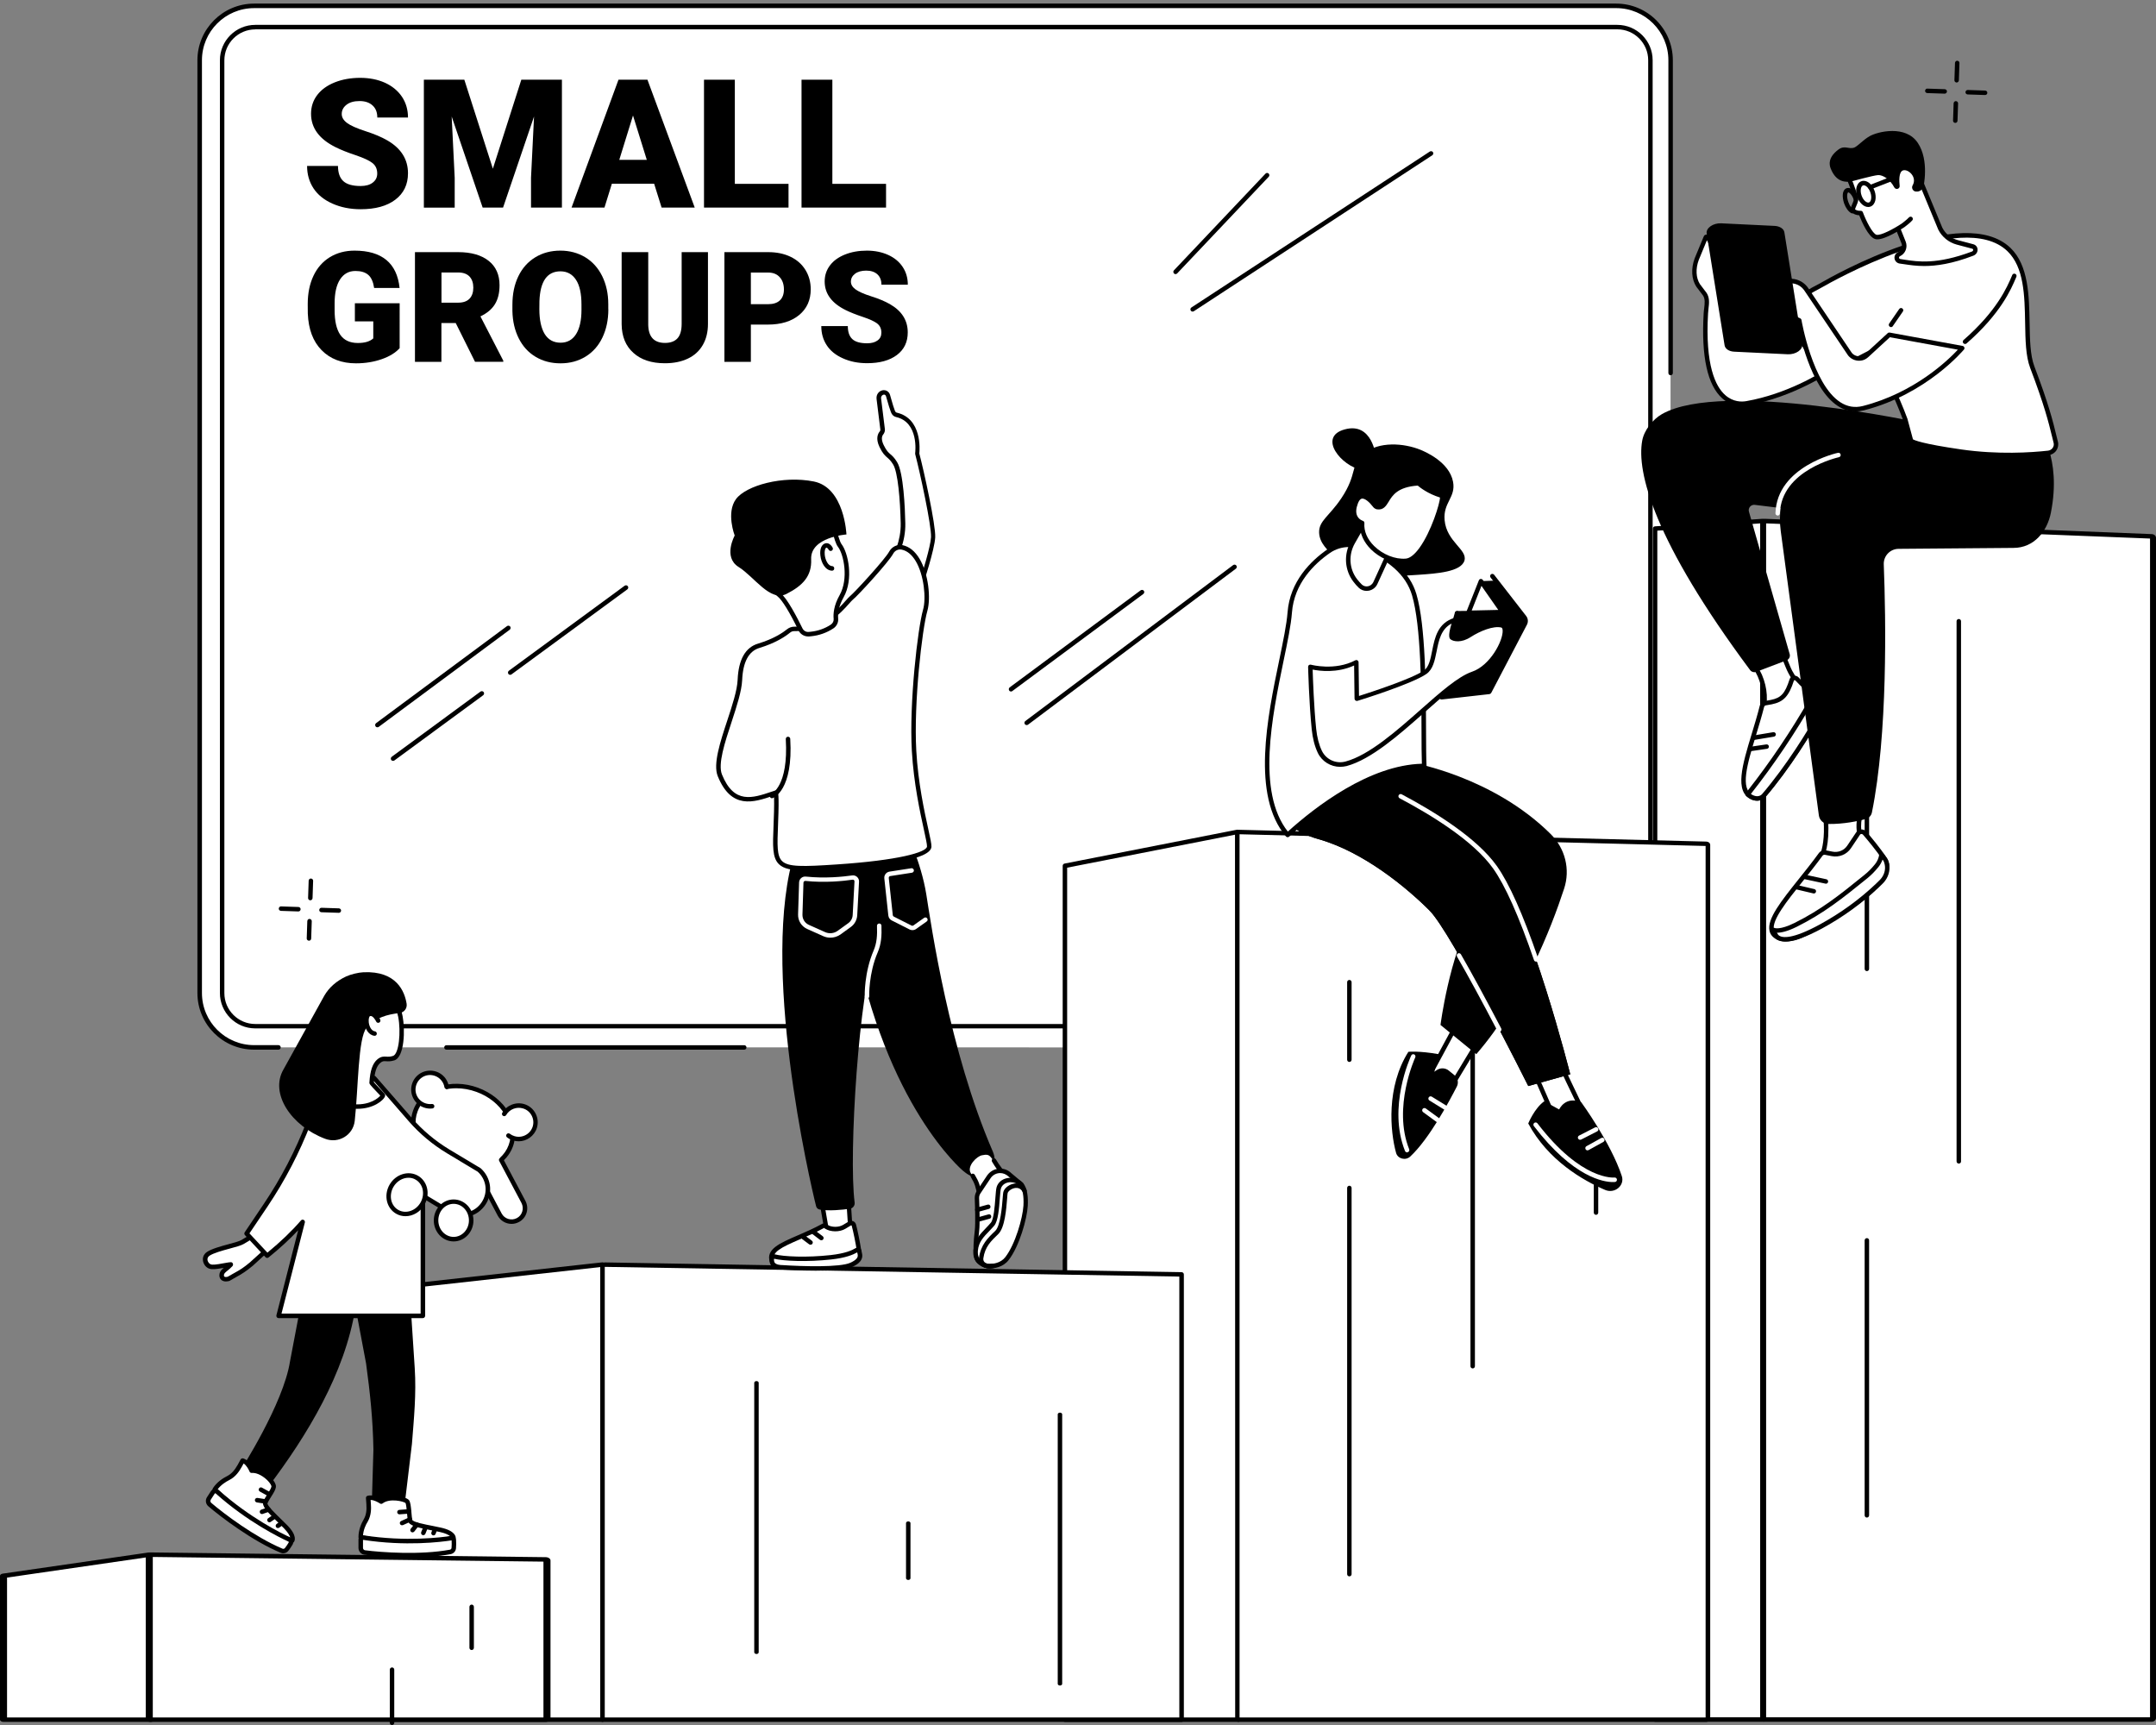 <?xml version="1.0" encoding="utf-8"?>
<!-- Generator: Adobe Illustrator 26.0.3, SVG Export Plug-In . SVG Version: 6.00 Build 0)  -->
<svg version="1.1" xmlns="http://www.w3.org/2000/svg" xmlns:xlink="http://www.w3.org/1999/xlink" x="0px" y="0px"
	 viewBox="0 0 300 240" style="enable-background:new 0 0 300 240;" xml:space="preserve">
<rect x="0" y="0" width="300" height="240" fill="#808080" stroke="none"/>
<style type="text/css">
	.st0{fill:#FFFFFF;}
</style>
<g id="Background">
</g>
<g id="Illustration">
	<g id="K-12_program_1_">
		<g>
			<g>
				<path class="st0" d="M143.18,145.73h81.7c4.18,0,7.57-3.39,7.57-7.56V8.38c0-4.18-3.39-7.56-7.57-7.56H35.36
					c-4.18,0-7.57,3.39-7.57,7.56v129.78c0,4.18,3.39,7.56,7.57,7.56H143.18z"/>
				<g>
					<path class="st0" d="M35.52,142.77c-2.54,0-4.61-2.07-4.61-4.61V8.38c0-2.54,2.07-4.61,4.61-4.61h189.52
						c2.54,0,4.61,2.07,4.61,4.61v129.78c0,2.54-2.07,4.61-4.61,4.61H35.52z"/>
					<path d="M225.04,143.08H35.52c-2.72,0-4.92-2.21-4.92-4.92V8.38c0-2.71,2.21-4.92,4.92-4.92h189.52c2.72,0,4.92,2.21,4.92,4.92
						v129.78C229.96,140.88,227.75,143.08,225.04,143.08z M35.52,4.09c-2.37,0-4.3,1.93-4.3,4.3v129.78c0,2.37,1.93,4.3,4.3,4.3
						h189.52c2.37,0,4.3-1.93,4.3-4.3V8.38c0-2.37-1.93-4.3-4.3-4.3H35.52z"/>
				</g>
				<path d="M103.56,146.04H62.12c-0.17,0-0.31-0.14-0.31-0.31s0.14-0.31,0.31-0.31h41.44c0.17,0,0.31,0.14,0.31,0.31
					S103.73,146.04,103.56,146.04z"/>
				<path d="M38.75,146.04h-3.39c-4.35,0-7.89-3.53-7.89-7.88V8.38c0-4.34,3.54-7.88,7.89-7.88h189.52c4.35,0,7.89,3.53,7.89,7.88
					V51.9c0,0.17-0.14,0.31-0.31,0.31c-0.17,0-0.31-0.14-0.31-0.31V8.38c0-4-3.26-7.25-7.26-7.25H35.36c-4,0-7.26,3.25-7.26,7.25
					v129.78c0,4,3.26,7.25,7.26,7.25h3.39c0.17,0,0.31,0.14,0.31,0.31S38.93,146.04,38.75,146.04z"/>
			</g>
		</g>
		<g>
			<g>
				<g>
					<polygon class="st0" points="245.39,239.24 230.3,239.24 230.3,73.54 245.24,72.48 					"/>
					<path d="M245.39,239.55H230.3c-0.17,0-0.31-0.14-0.31-0.31V73.54c0-0.16,0.13-0.3,0.29-0.31l14.94-1.05
						c0.09,0,0.17,0.02,0.23,0.08c0.06,0.06,0.1,0.14,0.1,0.23l0.15,166.76c0,0.08-0.03,0.16-0.09,0.22
						C245.55,239.52,245.47,239.55,245.39,239.55z M230.61,238.93h14.46l-0.15-166.11l-14.31,1.01V238.93z"/>
				</g>
				<g>
					<path class="st0" d="M299.38,239.24h-53.84c-0.11,0-0.2-0.09-0.2-0.21V72.7c0-0.12,0.09-0.21,0.21-0.21l53.84,2.13
						c0.11,0,0.19,0.1,0.19,0.21v164.2C299.59,239.15,299.5,239.24,299.38,239.24z"/>
					<path d="M299.38,239.55h-53.84c-0.35,0-0.62-0.23-0.62-0.52V72.7c0-0.16,0.08-0.3,0.22-0.4c0.12-0.08,0.27-0.13,0.43-0.12
						l53.84,2.13c0.33,0.01,0.59,0.24,0.59,0.52v164.2C300,239.32,299.73,239.55,299.38,239.55z M245.75,238.93h53.42v-164
						l-53.42-2.11V238.93z"/>
				</g>
				<g>
					<path d="M272.56,161.89c-0.17,0-0.31-0.14-0.31-0.31V86.43c0-0.17,0.14-0.31,0.31-0.31s0.31,0.14,0.31,0.31v75.15
						C272.88,161.75,272.74,161.89,272.56,161.89z"/>
					<path d="M259.77,135.11c-0.17,0-0.31-0.14-0.31-0.31v-22.17c0-0.17,0.14-0.31,0.31-0.31s0.31,0.14,0.31,0.31v22.17
						C260.08,134.97,259.94,135.11,259.77,135.11z"/>
					<path d="M259.77,211.14c-0.17,0-0.31-0.14-0.31-0.31v-38.26c0-0.17,0.14-0.31,0.31-0.31s0.31,0.14,0.31,0.31v38.26
						C260.08,211,259.94,211.14,259.77,211.14z"/>
				</g>
			</g>
			<g>
				<g>
					<g>
						<polygon class="st0" points="172.3,239.26 148.18,239.26 148.18,120.46 172.17,115.75 						"/>
						<path d="M172.3,239.57h-24.12c-0.17,0-0.31-0.14-0.31-0.31v-118.8c0-0.15,0.11-0.28,0.25-0.31l23.99-4.71
							c0.09-0.02,0.19,0.01,0.26,0.07c0.07,0.06,0.11,0.15,0.11,0.24l0.13,123.51c0,0.08-0.03,0.16-0.09,0.22
							C172.46,239.54,172.38,239.57,172.3,239.57z M148.49,238.95h23.5l-0.13-122.82l-23.37,4.59V238.95z"/>
					</g>
					<g>
						<path class="st0" d="M237.4,239.26h-64.98c-0.13,0-0.24-0.07-0.24-0.16V115.92c0-0.09,0.11-0.16,0.25-0.16l64.98,1.64
							c0.13,0,0.23,0.07,0.23,0.16V239.1C237.64,239.19,237.53,239.26,237.4,239.26z"/>
						<path d="M237.4,239.57h-64.98c-0.31,0-0.55-0.21-0.55-0.47V115.92c0-0.12,0.05-0.23,0.14-0.31c0.11-0.11,0.27-0.16,0.44-0.16
							l64.98,1.64c0.31,0.01,0.54,0.21,0.54,0.47V239.1C237.95,239.36,237.71,239.57,237.4,239.57z M172.48,238.95l64.85,0V117.7
							l-64.85-1.63V238.95z M237.41,238.95L237.41,238.95C237.41,238.95,237.41,238.95,237.41,238.95z"/>
					</g>
				</g>
				<g>
					<path d="M204.92,190.39c-0.17,0-0.31-0.14-0.31-0.31v-63.28c0-0.17,0.14-0.31,0.31-0.31s0.31,0.14,0.31,0.31v63.28
						C205.23,190.25,205.09,190.39,204.92,190.39z"/>
					<path d="M187.76,147.75c-0.17,0-0.31-0.14-0.31-0.31v-10.79c0-0.17,0.14-0.31,0.31-0.31c0.17,0,0.31,0.14,0.31,0.31v10.79
						C188.07,147.61,187.93,147.75,187.76,147.75z"/>
					<path d="M187.76,219.32c-0.17,0-0.31-0.14-0.31-0.31v-53.73c0-0.17,0.14-0.31,0.31-0.31c0.17,0,0.31,0.14,0.31,0.31v53.73
						C188.07,219.18,187.93,219.32,187.76,219.32z"/>
					<path d="M222.08,169.02c-0.17,0-0.31-0.14-0.31-0.31v-10.79c0-0.17,0.14-0.31,0.31-0.31s0.31,0.14,0.31,0.31v10.79
						C222.39,168.88,222.25,169.02,222.08,169.02z"/>
				</g>
			</g>
			<g>
				<g>
					<g>
						<polygon class="st0" points="83.84,239.26 54.31,239.26 54.31,179.21 83.84,175.95 						"/>
						<path d="M83.84,239.57H54.31c-0.17,0-0.31-0.14-0.31-0.31v-60.05c0-0.16,0.12-0.29,0.28-0.31l29.53-3.27
							c0.09-0.01,0.18,0.02,0.24,0.08c0.07,0.06,0.1,0.14,0.1,0.23v63.32C84.15,239.43,84.01,239.57,83.84,239.57z M54.63,238.95
							h28.9v-62.66l-28.9,3.2V238.95z"/>
					</g>
					<g>
						<path class="st0" d="M164.42,239.26H83.84v-63.14c0-0.09,0.16-0.17,0.34-0.17l80.23,1.36V239.26z"/>
						<path d="M164.42,239.57H83.84c-0.17,0-0.31-0.14-0.31-0.31v-63.14c0-0.11,0.05-0.22,0.13-0.3c0.12-0.12,0.32-0.17,0.53-0.18
							l80.23,1.36c0.17,0,0.31,0.14,0.31,0.31v61.95C164.73,239.43,164.59,239.57,164.42,239.57z M84.15,238.95h79.95v-61.34
							l-79.92-1.35c-0.01,0-0.02,0-0.03,0V238.95z"/>
					</g>
				</g>
				<g>
					<path d="M105.26,230.12c-0.17,0-0.31-0.11-0.31-0.24v-37.49c0-0.13,0.14-0.24,0.31-0.24c0.17,0,0.31,0.11,0.31,0.24v37.49
						C105.57,230.02,105.43,230.12,105.26,230.12z"/>
					<path d="M147.49,234.51c-0.17,0-0.31-0.11-0.31-0.24v-37.49c0-0.13,0.14-0.24,0.31-0.24s0.31,0.11,0.31,0.24v37.49
						C147.8,234.4,147.66,234.51,147.49,234.51z"/>
					<path d="M126.38,219.82c-0.17,0-0.31-0.11-0.31-0.24v-7.67c0-0.13,0.14-0.24,0.31-0.24c0.17,0,0.31,0.11,0.31,0.24v7.67
						C126.69,219.71,126.55,219.82,126.38,219.82z"/>
				</g>
			</g>
			<g>
				<g>
					<g>
						<polygon class="st0" points="20.96,239.26 0.49,239.26 0.49,219.24 20.77,216.3 						"/>
						<path d="M20.96,239.57H0.49c-0.27,0-0.49-0.14-0.49-0.31v-20.02c0-0.15,0.16-0.27,0.38-0.3l20.28-2.94
							c0.15-0.02,0.3,0,0.41,0.06c0.12,0.06,0.18,0.15,0.18,0.24l0.19,22.96c0,0.08-0.05,0.16-0.14,0.22
							C21.22,239.54,21.09,239.57,20.96,239.57z M0.98,238.95h19.49l-0.19-22.26l-19.3,2.8V238.95z"/>
					</g>
					<g>
						<path class="st0" d="M75.91,239.26H20.96c-0.11,0-0.19-0.06-0.19-0.14v-22.68c0-0.08,0.09-0.14,0.2-0.14l54.95,0.66
							c0.11,0,0.19,0.06,0.19,0.14v22.02C76.11,239.2,76.02,239.26,75.91,239.26z"/>
						<path d="M75.91,239.57H20.96c-0.38,0-0.68-0.2-0.68-0.45v-22.68c0-0.13,0.08-0.25,0.22-0.33c0.13-0.08,0.31-0.13,0.48-0.12
							l54.95,0.66c0.37,0,0.67,0.21,0.67,0.45v22.02C76.6,239.37,76.29,239.57,75.91,239.57z M21.26,238.95h54.36v-21.68
							l-54.36-0.65V238.95z M20.96,216.61C20.96,216.61,20.96,216.61,20.96,216.61L20.96,216.61z"/>
					</g>
				</g>
				<g>
					<path d="M65.63,229.57c-0.17,0-0.31-0.14-0.31-0.31v-5.7c0-0.17,0.14-0.31,0.31-0.31s0.31,0.14,0.31,0.31v5.7
						C65.94,229.43,65.8,229.57,65.63,229.57z"/>
					<path d="M54.55,240c-0.17,0-0.31-0.14-0.31-0.31v-7.39c0-0.17,0.14-0.31,0.31-0.31c0.17,0,0.31,0.14,0.31,0.31v7.39
						C54.86,239.86,54.72,240,54.55,240z"/>
				</g>
			</g>
		</g>
		<g>
			<g>
				<path d="M189.67,63.16c-1.8,1.49-0.74,2.76-3.04,6.18c-1.69,2.51-3.13,3.12-3.08,4.76c0.05,1.48,1.26,2.54,2.07,3.24
					c3.65,3.19,8.68,2.84,11.76,2.63c2.5-0.17,5.92-0.4,6.39-1.97c0.46-1.54-2.49-2.6-2.76-5.65c-0.21-2.45,1.58-3.14,1.18-5.31
					c-0.52-2.81-4-4.24-4.56-4.47C195.39,61.67,191.88,61.33,189.67,63.16z"/>
				<path d="M191.44,63.47c0,0-0.48-4.78-4.32-3.73c-3.84,1.04-0.44,5.16,2.38,5.64C192.32,65.86,191.44,63.47,191.44,63.47z"/>
			</g>
			<g>
				<g>
					<polygon class="st0" points="205.42,145.36 201.29,152.2 199.06,149.27 202.67,142.59 					"/>
					<path d="M201.29,152.51c-0.1,0-0.19-0.05-0.25-0.12l-2.23-2.93c-0.07-0.1-0.08-0.23-0.03-0.34l3.61-6.68
						c0.05-0.09,0.13-0.15,0.23-0.16c0.1-0.01,0.2,0.02,0.27,0.09l2.75,2.77c0.1,0.1,0.12,0.26,0.05,0.38l-4.12,6.84
						c-0.05,0.09-0.15,0.14-0.25,0.15C201.3,152.51,201.3,152.51,201.29,152.51z M199.43,149.24l1.83,2.41l3.76-6.24l-2.28-2.3
						L199.43,149.24z"/>
				</g>
				<path d="M202.72,151.16c-1.09,2.12-3.84,7.28-6.49,9.75c-0.65,0.6-1.74,0.32-1.97-0.51c-0.83-2.98-1.38-9.17,1.71-14.06
					c0,0,1.47-0.16,4.22,0.33l-0.61,2.44l0.34-0.23c0.51-0.34,1.2-0.32,1.67,0.07l0.79,0.64
					C202.85,149.98,202.99,150.62,202.72,151.16z"/>
				<path class="st0" d="M195.79,160.33c-0.12,0-0.24-0.07-0.29-0.2c-2.43-6.08,0.73-12.99,0.87-13.28
					c0.07-0.16,0.26-0.22,0.41-0.15s0.22,0.26,0.15,0.41c-0.03,0.07-3.18,6.95-0.85,12.78c0.06,0.16-0.01,0.34-0.17,0.4
					C195.87,160.32,195.83,160.33,195.79,160.33z"/>
				<path class="st0" d="M201.12,154.43c-0.06,0-0.11-0.01-0.16-0.05l-2.06-1.27c-0.15-0.09-0.19-0.28-0.1-0.43
					c0.09-0.15,0.28-0.19,0.43-0.1l2.06,1.27c0.15,0.09,0.19,0.28,0.1,0.43C201.33,154.38,201.22,154.43,201.12,154.43z"/>
				<path class="st0" d="M200.09,156.17c-0.06,0-0.13-0.02-0.18-0.06l-1.89-1.38c-0.14-0.1-0.17-0.3-0.07-0.44
					c0.1-0.14,0.3-0.17,0.44-0.07l1.89,1.38c0.14,0.1,0.17,0.3,0.07,0.44C200.28,156.12,200.18,156.17,200.09,156.17z"/>
				<g>
					<path class="st0" d="M217.12,148.01c0,0.16,3.78,7.98,3.78,7.98l-4.3,0.33l-2.92-6.68L217.12,148.01z"/>
					<path d="M216.6,156.63c-0.12,0-0.24-0.07-0.29-0.19l-2.92-6.68c-0.07-0.15,0-0.33,0.15-0.41l3.44-1.63
						c0.1-0.05,0.21-0.04,0.3,0.02c0.07,0.04,0.12,0.12,0.14,0.2c0.14,0.39,2.32,4.93,3.76,7.91c0.04,0.09,0.04,0.2-0.01,0.29
						c-0.05,0.09-0.14,0.15-0.25,0.16l-4.3,0.33C216.62,156.63,216.61,156.63,216.6,156.63z M214.09,149.79l2.71,6.2l3.62-0.27
						c-2.36-4.87-3.18-6.63-3.46-7.28L214.09,149.79z M217.43,148.01L217.43,148.01L217.43,148.01z"/>
				</g>
				<path d="M216.95,154.36c0,0,0.86-1.95,3.09-0.98c0,0,4.1,5.61,5.63,10.25c0.43,1.31-0.99,2.49-2.31,1.93
					c-3.09-1.32-7.94-4.1-10.71-9.25c0,0,0.86-2.12,2.23-3.09L216.95,154.36z"/>
				<path class="st0" d="M224.41,164.46c-1.17,0-5.43-0.55-10.98-7.79c-0.1-0.14-0.08-0.33,0.06-0.44c0.14-0.1,0.33-0.08,0.44,0.06
					c6.14,8.03,10.67,7.54,10.71,7.54c0.17-0.02,0.33,0.1,0.35,0.27c0.02,0.17-0.09,0.33-0.26,0.35
					C224.7,164.44,224.59,164.46,224.41,164.46z"/>
				<path class="st0" d="M220.9,160.05c-0.11,0-0.22-0.06-0.27-0.16c-0.08-0.15-0.03-0.34,0.12-0.42l2.06-1.14
					c0.15-0.08,0.34-0.03,0.42,0.12c0.08,0.15,0.03,0.34-0.12,0.42l-2.06,1.14C221,160.03,220.95,160.05,220.9,160.05z"/>
				<path class="st0" d="M219.87,158.58c-0.11,0-0.22-0.06-0.28-0.17c-0.08-0.15-0.02-0.34,0.14-0.42l2.23-1.14
					c0.15-0.08,0.34-0.02,0.42,0.14c0.08,0.15,0.02,0.34-0.14,0.42l-2.23,1.14C219.97,158.57,219.92,158.58,219.87,158.58z"/>
				<path d="M196.48,106.11c0,0,11.2,1.9,19.28,9.92c2.04,2.02,2.76,4.94,1.88,7.61c-1.79,5.48-5.7,15.5-12.22,23.03l-4.98-4.07
					c0,0,1.2-9.45,4.47-15.31c3.27-5.86-15.81-18.57-15.81-18.57L196.48,106.11z"/>
				<path d="M218.5,149.47l-5.84,1.63c0,0-10.66-21.34-13.75-24.43c-3.09-3.09-9.11-8.14-15.47-9.93c-6.36-1.79-5.23-5.88-5.23-5.88
					l9.7-3.4c0,0,15.12,6.19,20.11,13.19C213,127.65,218.5,149.47,218.5,149.47z"/>
				<path d="M200.38,113.98c3.05,1.98,5.93,4.28,7.63,6.66c4.98,7,10.48,28.83,10.48,28.83l-5.84,1.63c0,0-10.66-21.34-13.75-24.43
					c-3.09-3.09-9.11-8.14-15.47-9.93c-6.36-1.79-5.23-5.88-5.23-5.88l9.7-3.4C187.9,107.45,194.48,110.14,200.38,113.98z"/>
				<path class="st0" d="M213.74,133.79c-0.13,0-0.25-0.08-0.29-0.21c-2.1-6.12-4.02-10.41-5.69-12.75
					c-2.72-3.83-8.58-7.43-13.01-9.77c-0.15-0.08-0.21-0.27-0.13-0.42c0.08-0.15,0.27-0.21,0.42-0.13
					c4.49,2.38,10.43,6.03,13.23,9.96c1.71,2.4,3.65,6.74,5.77,12.91c0.06,0.16-0.03,0.34-0.19,0.4
					C213.81,133.79,213.77,133.79,213.74,133.79z"/>
				<path class="st0" d="M208.62,143.55c-0.11,0-0.22-0.06-0.28-0.17c-2.16-4.13-4.04-7.59-5.6-10.29
					c-0.09-0.15-0.03-0.34,0.11-0.43c0.15-0.09,0.34-0.03,0.43,0.11c1.56,2.71,3.44,6.18,5.61,10.32c0.08,0.15,0.02,0.34-0.13,0.42
					C208.72,143.54,208.67,143.55,208.62,143.55z"/>
			</g>
			<g>
				<g>
					<path class="st0" d="M189.39,76.11c-1.5-0.56-3.19-0.34-4.51,0.58c-2.16,1.5-5.1,4.29-5.42,8.53
						c-0.52,6.81-6.61,23.5-0.3,30.95c0.51-0.41,9.93-9.55,19.01-9.58c-0.21-4.38,0.3-18.07-1.4-23.83
						C195.64,78.9,191.85,77.02,189.39,76.11z"/>
					<path d="M179.17,116.48c-0.09,0-0.18-0.04-0.24-0.11c-4.83-5.7-2.58-16.58-0.93-24.52c0.55-2.66,1.03-4.97,1.16-6.66
						c0.33-4.29,3.2-7.13,5.56-8.77c1.41-0.98,3.2-1.2,4.79-0.61c4.14,1.54,6.69,3.84,7.58,6.86c1.29,4.35,1.32,13.23,1.34,19.1
						c0.01,1.99,0.01,3.7,0.07,4.8c0,0.08-0.03,0.17-0.09,0.23c-0.06,0.06-0.14,0.1-0.22,0.1c-7.22,0.02-14.72,5.82-18.55,9.27
						c-0.14,0.12-0.23,0.2-0.27,0.24C179.31,116.46,179.24,116.48,179.17,116.48z M187.69,76.11c-0.93,0-1.85,0.28-2.63,0.82
						c-2.24,1.55-4.98,4.26-5.29,8.3c-0.13,1.73-0.61,4.05-1.17,6.73c-1.59,7.7-3.77,18.21,0.6,23.74c0,0,0.01,0,0.01-0.01
						c3.84-3.46,11.32-9.24,18.64-9.43c-0.04-1.11-0.05-2.7-0.05-4.51c-0.02-5.84-0.06-14.66-1.32-18.93
						c-0.83-2.81-3.25-4.98-7.2-6.45C188.77,76.21,188.23,76.11,187.69,76.11z"/>
				</g>
				<g>
					<g>
						<polygon points="204.35,85.36 206.07,80.85 208.12,80.78 212.21,86.01 212.38,86.67 207.23,96.26 200.88,97.01 201.04,92.62 
							202.74,85.33 						"/>
						<g>
							<polygon class="st0" points="206.07,80.85 209.07,85.16 204.32,85.26 							"/>
							<path d="M204.32,85.57c-0.1,0-0.2-0.05-0.26-0.13c-0.06-0.09-0.07-0.2-0.03-0.29l1.75-4.41c0.04-0.11,0.14-0.18,0.25-0.19
								c0.11-0.01,0.23,0.04,0.29,0.13l3,4.31c0.07,0.09,0.07,0.22,0.02,0.32c-0.05,0.1-0.16,0.17-0.27,0.17L204.32,85.57
								C204.32,85.57,204.32,85.57,204.32,85.57z M206.14,81.51l-1.36,3.43l3.7-0.08L206.14,81.51z"/>
						</g>
					</g>
					<g>
						<path d="M202.48,86.56c-0.03,0-0.06,0-0.09-0.01c-0.17-0.05-0.26-0.22-0.21-0.39l0.26-0.92c0.04-0.13,0.16-0.22,0.3-0.23
							l7.14-0.07c0,0,0,0,0,0c0.17,0,0.31,0.14,0.31,0.31c0,0.17-0.14,0.31-0.31,0.31l-6.91,0.06l-0.2,0.69
							C202.74,86.47,202.62,86.56,202.48,86.56z"/>
						<path d="M200.58,97.32c-0.16,0-0.29-0.12-0.31-0.28c-0.02-0.17,0.1-0.33,0.27-0.34l6.49-0.73l4.89-9.34
							c0.09-0.17,0.07-0.38-0.05-0.54l-4.46-5.74c-0.11-0.14-0.08-0.33,0.05-0.44c0.14-0.11,0.33-0.08,0.44,0.05l4.46,5.74
							c0.27,0.35,0.31,0.82,0.11,1.21l-4.97,9.49c-0.05,0.09-0.14,0.15-0.24,0.17l-6.65,0.75C200.6,97.32,200.59,97.32,200.58,97.32
							z M207.23,96.26L207.23,96.26L207.23,96.26z"/>
						<path d="M203.96,87.19c-0.09,0-0.18-0.04-0.24-0.12l-1.22-1.55c-0.11-0.14-0.08-0.33,0.05-0.44c0.14-0.11,0.33-0.08,0.44,0.05
							l1.22,1.55c0.11,0.14,0.08,0.33-0.05,0.44C204.1,87.17,204.03,87.19,203.96,87.19z"/>
					</g>
				</g>
				<g>
					<path class="st0" d="M182.32,92.77c0,0,3.38,0.94,6.4-0.63l0.07,5.1c0,0,7.55-2.34,9.51-3.71c1.97-1.37,0.5-6.17,4.18-7.28
						c0,0-0.79,2.23-0.46,2.49c0.33,0.26,1.31,0.39,2.42-0.33c1.11-0.72,3.15-1.7,4.52-1.37c1.38,0.33-0.76,5.61-4.06,6.74
						c-4.2,1.43-11.6,10.86-17.61,12.49c-1.47,0.4-3.01-0.29-3.66-1.67c-0.36-0.75-0.67-1.78-0.82-3.17
						C182.45,97.81,182.32,92.77,182.32,92.77z"/>
					<path d="M186.47,106.69c-1.3,0-2.53-0.74-3.11-1.96c-0.43-0.91-0.71-2.01-0.84-3.27c-0.37-3.59-0.5-8.63-0.5-8.68
						c0-0.1,0.04-0.19,0.12-0.25c0.08-0.06,0.18-0.08,0.28-0.05c0.03,0.01,3.3,0.89,6.17-0.61c0.1-0.05,0.21-0.05,0.3,0.01
						c0.09,0.06,0.15,0.16,0.15,0.26l0.06,4.69c1.58-0.5,7.38-2.39,9.03-3.54c0.71-0.49,0.92-1.59,1.15-2.75
						c0.36-1.81,0.77-3.87,3.11-4.58c0.11-0.03,0.23,0,0.32,0.08c0.08,0.08,0.11,0.21,0.07,0.32c-0.33,0.94-0.56,1.9-0.52,2.17
						c0.24,0.14,1.03,0.27,2.02-0.37c0.48-0.31,2.97-1.84,4.76-1.42c0.23,0.06,0.63,0.26,0.66,0.98c0.08,1.6-1.85,5.39-4.7,6.36
						c-1.79,0.61-4.28,2.81-6.91,5.14c-3.41,3.01-7.28,6.43-10.71,7.36C187.08,106.65,186.77,106.69,186.47,106.69z M182.65,93.16
						c0.04,1.27,0.18,5.26,0.49,8.23c0.12,1.19,0.39,2.22,0.79,3.06c0.59,1.23,1.97,1.86,3.3,1.5c3.29-0.89,7.1-4.26,10.46-7.23
						c2.68-2.37,5.22-4.61,7.13-5.26c2.54-0.86,4.34-4.33,4.27-5.74c-0.01-0.17-0.05-0.37-0.18-0.41c-1.12-0.27-2.96,0.48-4.28,1.33
						c-1.28,0.83-2.39,0.63-2.79,0.31c-0.12-0.1-0.43-0.35,0.14-2.19c-1.46,0.75-1.78,2.33-2.08,3.86c-0.26,1.28-0.5,2.5-1.41,3.14
						c-1.98,1.39-9.29,3.66-9.6,3.75c-0.09,0.03-0.2,0.01-0.28-0.05c-0.08-0.06-0.13-0.15-0.13-0.25l-0.06-4.62
						C186.04,93.68,183.6,93.35,182.65,93.16z"/>
				</g>
			</g>
			<g>
				<g>
					<path class="st0" d="M190.23,71.98l-1.97,3.44c-0.97,1.69-0.86,3.82,0.34,5.36c0.2,0.26,0.43,0.52,0.68,0.76
						c0.65,0.62,1.72,0.4,2.09-0.42l2.09-4.56L190.23,71.98z"/>
					<path d="M190.16,82.21c-0.41,0-0.8-0.15-1.1-0.44c-0.25-0.24-0.49-0.51-0.71-0.8c-1.27-1.63-1.41-3.87-0.36-5.7l1.97-3.44
						c0.05-0.09,0.15-0.15,0.26-0.16c0.11,0,0.21,0.05,0.27,0.13l3.23,4.58c0.06,0.09,0.07,0.21,0.03,0.31l-2.09,4.56
						c-0.22,0.48-0.66,0.83-1.19,0.93C190.36,82.2,190.26,82.21,190.16,82.21z M190.26,72.56l-1.73,3.02
						c-0.92,1.61-0.8,3.58,0.31,5.01c0.21,0.26,0.42,0.51,0.65,0.73c0.23,0.22,0.54,0.31,0.86,0.25c0.32-0.06,0.6-0.28,0.74-0.57
						l2.01-4.4L190.26,72.56z"/>
				</g>
				<g>
					<path class="st0" d="M200.61,68.98c0.54,0.16-2.18,8.82-4.96,9.07c-2.78,0.25-6.34-2.26-6.11-5.28c0,0-1.76-0.51-0.89-2.82
						c0.74-1.93,2.2-0.2,2.63,0.38c0.08,0.11,0.2,0.19,0.34,0.23c1.81,0.3,0.73-3.03,5.76-3.31
						C197.38,67.26,198.58,68.39,200.61,68.98z"/>
					<path d="M195.26,78.38c-1.55,0-3.27-0.74-4.49-1.94c-1.03-1.02-1.57-2.24-1.55-3.46c-0.26-0.13-0.66-0.39-0.91-0.89
						c-0.3-0.61-0.28-1.36,0.05-2.24c0.25-0.65,0.61-1.01,1.08-1.08c0.83-0.12,1.67,0.81,2.1,1.38c0.04,0.05,0.1,0.09,0.16,0.12
						c0.46,0.07,0.62-0.15,1-0.77c0.57-0.94,1.44-2.37,4.67-2.54c0.08-0.01,0.17,0.03,0.23,0.08c0.01,0.01,1.18,1.09,3.1,1.65
						c0.34,0.1,0.3,0.55,0.28,0.72c-0.17,1.71-2.56,8.71-5.3,8.96C195.54,78.37,195.4,78.38,195.26,78.38z M189.58,69.37
						c-0.02,0-0.04,0-0.06,0c-0.28,0.04-0.47,0.39-0.58,0.69c-0.27,0.71-0.3,1.29-0.08,1.73c0.25,0.51,0.76,0.67,0.77,0.67
						c0.14,0.04,0.23,0.18,0.22,0.32c-0.09,1.11,0.4,2.25,1.36,3.19c1.21,1.19,2.94,1.88,4.41,1.75c0.57-0.05,1.22-0.57,1.89-1.49
						c1.64-2.26,2.85-6.19,2.86-7.01c-1.67-0.52-2.77-1.38-3.1-1.66c-2.79,0.19-3.52,1.37-4.04,2.24c-0.36,0.59-0.74,1.21-1.65,1.06
						c-0.01,0-0.02,0-0.04-0.01c-0.2-0.06-0.38-0.18-0.5-0.35C190.51,69.81,189.95,69.37,189.58,69.37z M200.52,69.28L200.52,69.28
						L200.52,69.28z"/>
				</g>
			</g>
		</g>
		<g>
			<g>
				<path d="M37.26,206.95c5.5-7.24,10.74-15.93,12.18-24.9l0.27-1.7l-6.84-4.18l-2.52,13.26c-0.92,5.88-6.86,15.1-6.86,15.1
					L37.26,206.95z"/>
				<path d="M51.72,209.77l4.54-0.04l1.06-8.84c0.28-3.56,0.62-6.95,0.39-10.52l-0.75-11.49l-8.05,0.04l2.03,10.79
					c0.55,4.06,0.95,7.75,1.02,11.99L51.72,209.77z"/>
				<g>
					<g>
						<path class="st0" d="M51.23,208.4l0.06,0.85c0.06,0.8,0,1.58-0.4,2.27c-0.34,0.59-0.7,1.42-0.7,2.35c0,0,6.89,1.6,12.92,0.08
							c0,0,0.03-0.71-1.82-1.12c-1.85-0.41-4.07-0.68-4.21-1.31c-0.15-0.63-0.15-2.29-0.41-2.62c-0.26-0.33-2.48-0.89-3.62,0
							C53.05,208.91,52.02,208.18,51.23,208.4z"/>
						<path d="M57.31,214.92c-3.93,0-7.14-0.73-7.19-0.74c-0.14-0.03-0.24-0.16-0.24-0.3c0-1.03,0.4-1.93,0.74-2.51
							c0.31-0.54,0.43-1.2,0.36-2.09l-0.06-0.85c-0.01-0.15,0.08-0.28,0.23-0.32c0.72-0.2,1.53,0.21,1.89,0.43
							c1.27-0.78,3.49-0.31,3.87,0.18c0.2,0.26,0.26,0.82,0.34,1.72c0.03,0.39,0.07,0.79,0.12,1.02c0.1,0.31,1.78,0.64,2.78,0.83
							c0.4,0.08,0.81,0.16,1.2,0.25c2,0.44,2.07,1.27,2.06,1.43c-0.01,0.14-0.1,0.26-0.24,0.29
							C61.24,214.75,59.19,214.92,57.31,214.92z M50.51,213.63c1.25,0.26,6.99,1.3,12.14,0.12c-0.19-0.18-0.61-0.42-1.43-0.6
							c-0.39-0.08-0.79-0.16-1.19-0.24c-1.98-0.39-3.11-0.64-3.26-1.3c-0.06-0.27-0.1-0.67-0.14-1.1c-0.04-0.47-0.11-1.25-0.21-1.4
							c-0.21-0.2-2.18-0.72-3.18,0.06c-0.11,0.08-0.26,0.09-0.37,0.01c-0.22-0.15-0.81-0.49-1.3-0.49l0.04,0.56
							c0.05,0.64,0.05,1.6-0.44,2.45C50.89,212.14,50.57,212.84,50.51,213.63z"/>
					</g>
					<g>
						<path class="st0" d="M63.13,215.4c0.03-0.3,0.04-0.77,0.01-1.14c-0.01-0.16-0.16-0.28-0.32-0.25
							c-1.23,0.19-6.26,0.86-12.31-0.08c-0.17-0.03-0.32,0.1-0.32,0.27v1.16c0,0.32,0.24,0.6,0.56,0.64
							c1.67,0.22,7.43,0.74,11.89-0.08C62.91,215.88,63.1,215.66,63.13,215.4z"/>
						<path d="M56.87,216.68c-2.52,0-4.84-0.2-6.16-0.37c-0.47-0.06-0.83-0.47-0.83-0.95v-1.16c0-0.17,0.07-0.33,0.21-0.45
							c0.13-0.11,0.3-0.16,0.48-0.14c5.94,0.92,10.85,0.29,12.21,0.08c0.16-0.03,0.33,0.02,0.46,0.12c0.13,0.1,0.21,0.25,0.22,0.42
							c0.03,0.38,0.02,0.86-0.01,1.2c-0.04,0.4-0.34,0.72-0.74,0.8C60.89,216.57,58.82,216.68,56.87,216.68z M50.51,214.24v1.12
							c0,0.17,0.12,0.31,0.29,0.33c2.29,0.3,7.71,0.68,11.8-0.08c0.12-0.02,0.22-0.12,0.23-0.25c0.03-0.28,0.03-0.71,0.01-1.05
							C61.4,214.54,56.46,215.16,50.51,214.24z M63.13,215.4L63.13,215.4L63.13,215.4z M62.83,214.28L62.83,214.28L62.83,214.28z"/>
					</g>
					<path d="M60.32,213.62c-0.04,0-0.07-0.01-0.11-0.02c-0.16-0.06-0.24-0.24-0.18-0.4l0.21-0.56c0.06-0.16,0.24-0.24,0.4-0.18
						c0.16,0.06,0.24,0.24,0.18,0.4l-0.21,0.56C60.56,213.54,60.44,213.62,60.32,213.62z"/>
					<path d="M58.9,213.59c-0.04,0-0.08-0.01-0.12-0.02c-0.16-0.07-0.23-0.25-0.17-0.41l0.33-0.81c0.07-0.16,0.25-0.23,0.41-0.17
						c0.16,0.07,0.23,0.25,0.17,0.41l-0.33,0.81C59.13,213.52,59.02,213.59,58.9,213.59z"/>
					<path d="M57.4,213.2c-0.07,0-0.13-0.02-0.19-0.07c-0.14-0.11-0.16-0.3-0.05-0.44l0.59-0.76c0.11-0.14,0.3-0.16,0.44-0.05
						c0.14,0.11,0.16,0.3,0.05,0.44l-0.59,0.76C57.58,213.16,57.49,213.2,57.4,213.2z"/>
					<path d="M55.94,212.21c-0.12,0-0.23-0.07-0.28-0.18c-0.07-0.16,0-0.34,0.16-0.41l1.08-0.49c0.16-0.07,0.34,0,0.41,0.16
						c0.07,0.16,0,0.34-0.16,0.41l-1.08,0.49C56.03,212.2,55.98,212.21,55.94,212.21z"/>
					<path d="M55.58,210.69c-0.16,0-0.3-0.12-0.31-0.29c-0.01-0.17,0.12-0.32,0.29-0.33l1.32-0.1c0.17-0.02,0.32,0.12,0.33,0.29
						c0.01,0.17-0.12,0.32-0.29,0.33l-1.32,0.1C55.6,210.69,55.59,210.69,55.58,210.69z"/>
				</g>
				<g>
					<g>
						<path class="st0" d="M33.75,203.22l-0.41,0.75c-0.39,0.7-0.87,1.32-1.58,1.68c-0.61,0.31-1.37,0.81-1.88,1.59
							c0,0,4.9,5.1,10.77,7.12c0,0,0.41-0.58-0.91-1.93c-1.32-1.35-3.05-2.8-2.81-3.4c0.28-0.7,1.06-1.59,1.14-2.15
							c0.09-0.64-1.64-2.36-3.08-2.25C34.99,204.64,34.53,203.46,33.75,203.22z"/>
						<path d="M40.65,214.67c-0.03,0-0.07-0.01-0.1-0.02c-5.88-2.02-10.84-7.15-10.89-7.2c-0.1-0.1-0.12-0.26-0.04-0.39
							c0.56-0.86,1.4-1.4,2-1.7c0.55-0.28,1.01-0.77,1.45-1.55l0.41-0.75c0.07-0.13,0.22-0.19,0.37-0.15
							c0.71,0.22,1.16,1.01,1.35,1.4c0.98,0.03,1.97,0.71,2.55,1.32c0.27,0.28,0.7,0.82,0.64,1.28c-0.06,0.38-0.34,0.83-0.64,1.3
							c-0.2,0.32-0.41,0.65-0.53,0.93c-0.08,0.31,1.13,1.48,1.85,2.18c0.3,0.29,0.6,0.59,0.89,0.88c1.44,1.46,1.04,2.2,0.94,2.33
							C40.84,214.62,40.75,214.67,40.65,214.67z M30.29,207.2c0.91,0.9,5.15,4.9,10.1,6.73c-0.06-0.25-0.28-0.68-0.87-1.29
							c-0.28-0.29-0.58-0.58-0.88-0.87c-1.45-1.41-2.25-2.23-2-2.87c0.13-0.33,0.36-0.68,0.58-1.03c0.25-0.39,0.51-0.8,0.55-1.05
							c0.01-0.07-0.09-0.36-0.47-0.77c-0.57-0.6-1.49-1.19-2.27-1.12c-0.14,0.01-0.26-0.07-0.31-0.2c-0.1-0.25-0.41-0.85-0.82-1.12
							l-0.27,0.49c-0.31,0.56-0.83,1.37-1.71,1.81C31.41,206.17,30.76,206.58,30.29,207.2z"/>
					</g>
					<g>
						<path class="st0" d="M39.88,215.58c0.17-0.21,0.39-0.53,0.56-0.82c0.12-0.21,0.04-0.47-0.18-0.57
							c-1.31-0.6-5.66-2.74-10.02-6.63c-0.19-0.17-0.48-0.13-0.61,0.08l-0.55,0.85c-0.18,0.27-0.13,0.63,0.12,0.84
							c1.28,1.1,5.81,4.68,10,6.43C39.43,215.85,39.71,215.78,39.88,215.58z"/>
						<path d="M39.41,216.11c-0.12,0-0.23-0.02-0.35-0.07c-3.91-1.63-8.3-4.95-10.08-6.48c-0.36-0.31-0.44-0.85-0.18-1.25l0.55-0.85
							c0.11-0.17,0.3-0.29,0.51-0.32c0.21-0.03,0.42,0.04,0.58,0.18c4.35,3.87,8.71,6.01,9.94,6.58c0.19,0.08,0.33,0.24,0.39,0.44
							c0.06,0.19,0.04,0.4-0.07,0.58c-0.18,0.3-0.41,0.64-0.59,0.86c0,0,0,0,0,0C39.94,215.99,39.68,216.11,39.41,216.11z
							 M39.88,215.58L39.88,215.58L39.88,215.58z M29.96,207.76c-0.01,0-0.01,0-0.01,0c-0.02,0-0.05,0.01-0.07,0.04l-0.55,0.85
							c-0.09,0.14-0.07,0.33,0.06,0.44c1.75,1.5,6.08,4.77,9.92,6.38c0.11,0.05,0.25,0.01,0.33-0.08c0.16-0.2,0.37-0.5,0.53-0.78
							c0.02-0.03,0.01-0.06,0.01-0.07c0-0.02-0.02-0.04-0.05-0.06c-1.25-0.57-5.69-2.75-10.1-6.68
							C30,207.77,29.98,207.76,29.96,207.76z"/>
					</g>
					<path d="M38.67,212.6c-0.1,0-0.19-0.04-0.25-0.13c-0.1-0.14-0.07-0.33,0.07-0.44l0.48-0.35c0.14-0.1,0.33-0.07,0.44,0.07
						c0.1,0.14,0.07,0.33-0.07,0.44l-0.48,0.35C38.8,212.58,38.73,212.6,38.67,212.6z"/>
					<path d="M37.5,211.8c-0.1,0-0.2-0.05-0.26-0.14c-0.1-0.14-0.06-0.34,0.08-0.43l0.72-0.49c0.14-0.1,0.34-0.06,0.43,0.08
						c0.1,0.14,0.06,0.34-0.08,0.43l-0.72,0.49C37.62,211.78,37.56,211.8,37.5,211.8z"/>
					<path d="M36.45,210.65c-0.13,0-0.25-0.08-0.29-0.21c-0.06-0.16,0.03-0.34,0.19-0.4l0.91-0.31c0.16-0.06,0.34,0.03,0.4,0.19
						c0.06,0.16-0.03,0.34-0.19,0.4l-0.91,0.31C36.52,210.65,36.49,210.65,36.45,210.65z"/>
					<path d="M36.95,209.21c-0.02,0-0.03,0-0.05,0l-1.17-0.18c-0.17-0.03-0.29-0.19-0.26-0.36c0.03-0.17,0.19-0.29,0.36-0.26
						l1.17,0.18c0.17,0.03,0.29,0.19,0.26,0.36C37.23,209.1,37.1,209.21,36.95,209.21z"/>
					<path d="M37.47,208.2c-0.05,0-0.1-0.01-0.15-0.04l-1.16-0.64c-0.15-0.08-0.21-0.27-0.12-0.42c0.08-0.15,0.27-0.21,0.42-0.12
						l1.16,0.64c0.15,0.08,0.21,0.27,0.12,0.42C37.68,208.14,37.58,208.2,37.47,208.2z"/>
				</g>
			</g>
			<g>
				
					<ellipse transform="matrix(0.345 -0.939 0.939 0.345 -105.14 163.371)" class="st0" cx="64.43" cy="156.98" rx="5.71" ry="7.06"/>
				<path d="M65.37,163.18c-0.99,0-2.01-0.18-3.02-0.55c-1.84-0.68-3.35-1.9-4.27-3.43c-0.93-1.56-1.13-3.25-0.57-4.77
					c1.15-3.11,5.19-4.5,9.01-3.09c1.84,0.68,3.35,1.9,4.27,3.43c0.93,1.56,1.13,3.25,0.57,4.77
					C70.51,161.82,68.1,163.18,65.37,163.18z M63.49,151.41c-2.47,0-4.64,1.2-5.39,3.24c-0.5,1.34-0.31,2.84,0.52,4.23
					c0.84,1.41,2.24,2.54,3.95,3.16c3.49,1.29,7.18,0.07,8.21-2.73c0.5-1.34,0.31-2.84-0.52-4.23c-0.84-1.41-2.24-2.54-3.95-3.16
					C65.36,151.57,64.4,151.41,63.49,151.41z"/>
				<ellipse class="st0" cx="72.17" cy="156.15" rx="2.33" ry="2.33"/>
				<ellipse class="st0" cx="59.76" cy="151.63" rx="2.33" ry="2.33"/>
				<path d="M72.17,158.79c-0.26,0-0.53-0.04-0.79-0.12c-0.3-0.09-0.58-0.24-0.83-0.43c-0.14-0.11-0.16-0.3-0.05-0.44
					c0.11-0.14,0.3-0.16,0.44-0.06c0.19,0.15,0.4,0.26,0.64,0.33c1.06,0.33,2.2-0.26,2.54-1.32c0.16-0.51,0.11-1.06-0.14-1.54
					c-0.25-0.48-0.67-0.83-1.19-0.99c-0.9-0.28-1.89,0.1-2.36,0.92c-0.09,0.15-0.28,0.2-0.43,0.11c-0.15-0.09-0.2-0.28-0.11-0.43
					c0.61-1.06,1.91-1.56,3.08-1.2c0.67,0.21,1.23,0.67,1.55,1.3c0.33,0.63,0.39,1.34,0.18,2.02
					C74.34,158.06,73.29,158.79,72.17,158.79z"/>
				<path d="M59.86,154.24c-0.83,0-1.62-0.39-2.12-1.06c-0.42-0.57-0.6-1.26-0.5-1.96c0.1-0.7,0.47-1.32,1.03-1.74
					c1.17-0.87,2.83-0.63,3.7,0.53c0.25,0.34,0.42,0.74,0.49,1.15c0.03,0.17-0.09,0.33-0.26,0.36c-0.17,0.03-0.33-0.09-0.36-0.26
					c-0.05-0.32-0.18-0.62-0.38-0.88c-0.67-0.89-1.94-1.08-2.83-0.41c-0.43,0.32-0.71,0.8-0.79,1.33c-0.08,0.53,0.06,1.07,0.38,1.5
					c0.43,0.58,1.15,0.88,1.87,0.8c0.17-0.02,0.33,0.1,0.35,0.27c0.02,0.17-0.1,0.33-0.27,0.35
					C60.07,154.23,59.97,154.24,59.86,154.24z"/>
				<path class="st0" d="M72.05,169.75c-0.91,0.48-2.04,0.13-2.53-0.78l-3.65-6.89l3.31-1.75l3.64,6.88
					C73.31,168.14,72.96,169.27,72.05,169.75z"/>
				<path d="M71.18,170.28c-0.78,0-1.54-0.42-1.93-1.16l-2.72-5.14c-0.08-0.15-0.02-0.34,0.13-0.42c0.15-0.08,0.34-0.02,0.42,0.13
					l2.72,5.14c0.4,0.76,1.35,1.05,2.11,0.65c0.37-0.19,0.64-0.52,0.76-0.92c0.12-0.4,0.08-0.82-0.11-1.19l-3.1-5.85
					c-0.08-0.15-0.02-0.34,0.13-0.42c0.15-0.08,0.34-0.02,0.42,0.13l3.1,5.85c0.27,0.51,0.33,1.1,0.16,1.66
					c-0.17,0.56-0.55,1.01-1.06,1.28C71.87,170.2,71.52,170.28,71.18,170.28z"/>
			</g>
			<g>
				<g>
					<path class="st0" d="M31.8,177.91c-0.63,0.2-1.04-0.1-0.96-0.61c0.08-0.51,0.67-0.72,1.26-1.36c0.13-0.14-1.76,0.38-2.62,0.33
						c-0.35-0.02-0.66-0.24-0.82-0.55c0,0-0.43-0.77,0.29-1.26c1.06-0.72,4.01-1.21,4.77-1.64l1.63-0.98l1.86,1.99l-2.26,2.06
						c-0.11,0.1-0.98,0.81-1.62,1.17L31.8,177.91z"/>
					<path d="M31.43,178.29c-0.25,0-0.46-0.07-0.63-0.21c-0.22-0.19-0.32-0.49-0.26-0.82c0.06-0.38,0.3-0.61,0.59-0.86
						c-0.57,0.1-1.22,0.21-1.66,0.18c-0.46-0.03-0.87-0.3-1.08-0.73c-0.19-0.34-0.36-1.14,0.4-1.66c0.65-0.44,1.91-0.79,3.03-1.09
						c0.76-0.21,1.47-0.4,1.76-0.57l1.63-0.98c0.13-0.08,0.29-0.05,0.39,0.05l1.86,1.99c0.06,0.06,0.09,0.14,0.08,0.23
						c0,0.08-0.04,0.16-0.1,0.22l-2.26,2.06c-0.11,0.1-1,0.82-1.67,1.21l-1.54,0.88c-0.02,0.01-0.04,0.02-0.06,0.03
						C31.74,178.26,31.58,178.29,31.43,178.29z M31.8,177.91L31.8,177.91L31.8,177.91z M32.1,175.61c0.16,0,0.23,0.05,0.29,0.17
						c0.07,0.12,0.04,0.28-0.05,0.38c-0.24,0.26-0.47,0.45-0.67,0.61c-0.31,0.25-0.48,0.4-0.51,0.59c-0.01,0.08-0.01,0.19,0.06,0.25
						c0.07,0.06,0.22,0.09,0.47,0.02l1.52-0.86c0.62-0.35,1.46-1.04,1.56-1.13l2.03-1.84l-1.48-1.57l-1.42,0.85
						c-0.36,0.21-1.08,0.41-1.91,0.63c-1.07,0.29-2.27,0.62-2.84,1c-0.45,0.31-0.24,0.77-0.19,0.85c0.11,0.23,0.33,0.38,0.56,0.39
						c0.46,0.03,1.31-0.14,1.86-0.24C31.73,175.65,31.95,175.61,32.1,175.61z"/>
				</g>
				<g>
					<path class="st0" d="M66.65,162.77l-4.29-2.57c-1.98-1.19-3.76-2.68-5.27-4.42l-5.05-5.8l-4.81,0.03l-0.25,0.97l-1.81-0.54
						l-2.23,5.77c-1.56,4.03-3.56,7.87-5.97,11.46l-2.67,3.97l2.87,3.08c2.08-1.69,3.65-3.21,4.94-4.7l-3.35,13.07h20.07v-16.7
						l3.6,2.17c1.66,1,3.83,0.5,4.88-1.13C68.27,165.91,67.99,163.94,66.65,162.77z"/>
					<path d="M58.84,183.39H38.77c-0.1,0-0.19-0.04-0.25-0.12c-0.06-0.08-0.08-0.18-0.06-0.27l3.03-11.84
						c-1.18,1.26-2.54,2.51-4.12,3.79c-0.13,0.1-0.31,0.09-0.42-0.03l-2.87-3.08c-0.1-0.11-0.11-0.27-0.03-0.39l2.67-3.97
						c2.39-3.56,4.39-7.39,5.93-11.39l2.23-5.77c0.06-0.15,0.22-0.23,0.38-0.19l1.5,0.45l0.17-0.66c0.04-0.14,0.16-0.23,0.3-0.23
						l4.81-0.03c0.1,0.01,0.18,0.04,0.24,0.11l5.05,5.8c1.5,1.72,3.25,3.18,5.2,4.36l4.29,2.57c0.02,0.01,0.03,0.02,0.05,0.03
						c1.46,1.28,1.76,3.4,0.71,5.03c-1.15,1.79-3.48,2.33-5.3,1.23l-3.12-1.88v16.15C59.15,183.25,59.01,183.39,58.84,183.39z
						 M39.17,182.76h19.36v-16.39c0-0.11,0.06-0.22,0.16-0.27c0.1-0.06,0.22-0.05,0.31,0l3.6,2.17c1.53,0.92,3.49,0.47,4.45-1.04
						c0.88-1.37,0.63-3.13-0.58-4.21l-4.26-2.56c-2.01-1.21-3.81-2.71-5.35-4.48l-4.95-5.69l-4.43,0.03l-0.19,0.74
						c-0.02,0.08-0.07,0.15-0.15,0.19c-0.07,0.04-0.16,0.05-0.24,0.03l-1.54-0.46l-2.12,5.5c-1.56,4.04-3.58,7.92-6,11.52
						l-2.53,3.76l2.5,2.68c1.85-1.52,3.38-2.99,4.67-4.48c0.09-0.11,0.25-0.14,0.38-0.07c0.13,0.07,0.19,0.21,0.16,0.35
						L39.17,182.76z"/>
				</g>
			</g>
			<g>
				<g>
					<ellipse class="st0" cx="63.12" cy="169.79" rx="2.45" ry="2.61"/>
					<path d="M63.12,172.72c-1.52,0-2.76-1.31-2.76-2.92c0-1.61,1.24-2.92,2.76-2.92c1.52,0,2.76,1.31,2.76,2.92
						C65.88,171.41,64.64,172.72,63.12,172.72z M63.12,167.49c-1.18,0-2.13,1.03-2.13,2.3s0.96,2.3,2.13,2.3s2.13-1.03,2.13-2.3
						S64.3,167.49,63.12,167.49z"/>
				</g>
				<g>
					
						<ellipse transform="matrix(0.505 -0.863 0.863 0.505 -115.441 131.192)" class="st0" cx="56.63" cy="166.22" rx="2.74" ry="2.49"/>
					<path d="M56.42,169.21c-0.45,0-0.9-0.11-1.31-0.35c-0.61-0.35-1.05-0.94-1.24-1.64c-0.21-0.79-0.09-1.66,0.34-2.4
						c0.84-1.45,2.61-2.01,3.95-1.24c0.61,0.35,1.05,0.94,1.24,1.64c0.21,0.79,0.09,1.66-0.34,2.4c0,0,0,0,0,0
						C58.48,168.63,57.45,169.21,56.42,169.21z M56.84,163.86c-0.81,0-1.63,0.47-2.1,1.28c-0.34,0.59-0.44,1.3-0.28,1.92
						c0.15,0.55,0.48,1,0.95,1.27c1.04,0.6,2.43,0.15,3.1-1.01c0.34-0.59,0.44-1.29,0.28-1.92c-0.15-0.55-0.48-1-0.95-1.27
						C57.54,163.94,57.19,163.86,56.84,163.86z M58.79,167.47L58.79,167.47L58.79,167.47z"/>
				</g>
			</g>
			<g>
				<g>
					<path class="st0" d="M54.74,139.21c0.48,0.12,0.88,1.64,0.99,2.22c0.38,1.96,0.2,5.43-0.94,5.79
						c-1.06,0.33-1.34-0.19-2.06,0.41c-0.61,0.51-0.92,1.46-1.01,3.01c-0.01,0.1,0.98,1.09,1.56,1.71c0.15,0.17-1.21,1.75-3.94,1.6
						c-3.45-0.19-3.07-2.49-3.11-2.66C46.2,151.19,48.42,137.67,54.74,139.21z"/>
					<path d="M49.7,154.27c-0.13,0-0.25,0-0.39-0.01c-1.56-0.09-3.41-0.65-3.4-2.86c0-0.03,0-0.05,0-0.06
						c-0.05-0.2,1.21-7.78,4.54-11.06c1.31-1.29,2.77-1.75,4.35-1.36c0.72,0.18,1.12,1.93,1.22,2.46c0.36,1.85,0.28,5.7-1.15,6.15
						c-0.52,0.16-0.88,0.14-1.16,0.12c-0.32-0.02-0.48-0.03-0.79,0.23c-0.52,0.43-0.8,1.26-0.89,2.7c0.14,0.17,0.57,0.62,0.89,0.96
						c0.2,0.21,0.41,0.43,0.58,0.61c0.05,0.06,0.16,0.21,0.04,0.46C53.33,153.07,52.03,154.27,49.7,154.27z M46.54,151.29
						c0,0.03,0,0.07,0,0.11c-0.01,1.38,0.94,2.14,2.81,2.24c2.15,0.12,3.3-0.87,3.57-1.21c-0.14-0.15-0.29-0.31-0.45-0.47
						c-1.04-1.1-1.08-1.15-1.07-1.34c0.1-1.68,0.45-2.68,1.12-3.24c0.5-0.41,0.87-0.39,1.23-0.37c0.26,0.02,0.53,0.03,0.94-0.1
						c0.83-0.26,1.12-3.38,0.72-5.43c-0.2-1.01-0.57-1.89-0.76-1.98c-1.1-0.27-2.14-0.05-3.09,0.63
						C47.98,142.72,46.6,150.86,46.54,151.29z"/>
				</g>
				<path d="M56.58,139.65c0.1,0.63-0.34,1.21-0.97,1.29c-1.71,0.2-3.35,0.61-4.6,2.05c-1.2,1.39-1.15,8.47-1.65,12.96
					c-0.22,1.98-2.25,3.2-4.12,2.49c-4.73-1.79-7.73-6.3-5.8-9.64l5.68-10.26c0.67-1.16,1.7-2.06,3.05-2.69
					c0.63-0.29,1.71-0.55,2.4-0.58C55.19,135.06,56.31,137.96,56.58,139.65z"/>
				<g>
					<path class="st0" d="M52.13,143.8c-1.19-0.16-1.45-2.45-0.74-2.71c0.71-0.27,1.24,0.92,1.24,0.92L52.13,143.8z"/>
					<path d="M52.13,144.11c-0.01,0-0.03,0-0.04,0c-0.83-0.11-1.29-0.99-1.39-1.81c-0.08-0.75,0.14-1.34,0.58-1.51
						c0.78-0.29,1.39,0.54,1.63,1.08c0.07,0.16,0,0.34-0.16,0.41c-0.16,0.07-0.34,0-0.41-0.16c-0.09-0.19-0.49-0.88-0.85-0.75
						c-0.11,0.04-0.23,0.37-0.18,0.86c0.06,0.56,0.36,1.19,0.85,1.26c0.17,0.02,0.29,0.18,0.27,0.35
						C52.42,144,52.29,144.11,52.13,144.11z"/>
				</g>
			</g>
		</g>
		<g>
			<g>
				<g>
					<g>
						<path class="st0" d="M118.03,166.27l0.35,5.59c0.02,0.15-0.09,0.3-0.22,0.31l-2.73,0.17c-0.12,0.01-0.22-0.09-0.24-0.22
							l-0.9-5.24L118.03,166.27z"/>
						<path d="M115.41,172.65c-0.27,0-0.5-0.21-0.53-0.49l-0.9-5.22c-0.01-0.08,0.01-0.17,0.05-0.23c0.05-0.07,0.12-0.11,0.2-0.13
							l3.74-0.61c0.09-0.01,0.18,0.01,0.24,0.06c0.07,0.05,0.11,0.14,0.12,0.22l0.35,5.59c0.02,0.15-0.03,0.32-0.14,0.44
							c-0.1,0.12-0.23,0.18-0.38,0.19l-2.73,0.17C115.43,172.65,115.42,172.65,115.41,172.65z M115.5,172.06L115.5,172.06
							L115.5,172.06z M114.65,167.14l0.84,4.88l2.59-0.16l-0.34-5.23L114.65,167.14z M118.14,171.86
							C118.14,171.86,118.14,171.86,118.14,171.86L118.14,171.86z"/>
					</g>
					<g>
						<path class="st0" d="M118.81,170.44c0.18,0.65,0.56,2.48,0.72,3.58c0.1,0.69-0.34,1.34-1.01,1.52
							c-1.89,0.51-6.41,0.49-10.17,0.65c-0.26,0.01-0.73-0.11-0.94-0.74c-0.72-2.12,3.24-2.77,7.15-4.92
							c0.08-0.04,0.17-0.04,0.24,0.01c0.04,0.03,0.1,0.07,0.17,0.11c0.68,0.43,1.81,0.43,2.5,0.02l0.78-0.47
							C118.47,170.09,118.75,170.2,118.81,170.44z"/>
						<path d="M108.33,176.51c-0.42,0-0.97-0.25-1.21-0.95c-0.59-1.75,1.38-2.6,3.88-3.68c1.05-0.45,2.24-0.97,3.41-1.61
							c0.18-0.1,0.4-0.09,0.57,0.03c0.04,0.03,0.09,0.07,0.16,0.11c0.58,0.37,1.57,0.37,2.17,0.01l0.78-0.47
							c0.19-0.11,0.41-0.13,0.61-0.05c0.2,0.08,0.35,0.25,0.41,0.46c0,0,0,0,0,0c0.19,0.68,0.57,2.52,0.73,3.62
							c0.12,0.84-0.41,1.65-1.23,1.87c-1.44,0.39-4.27,0.47-7.26,0.56c-0.99,0.03-2.02,0.06-2.98,0.1
							C108.36,176.51,108.34,176.51,108.33,176.51z M114.67,170.84c-1.18,0.65-2.37,1.16-3.42,1.61c-2.52,1.09-3.93,1.76-3.54,2.91
							c0.18,0.52,0.56,0.53,0.64,0.53c0.97-0.04,2-0.07,2.99-0.1c2.82-0.08,5.74-0.17,7.11-0.54c0.52-0.14,0.86-0.65,0.78-1.18
							c-0.15-1.05-0.53-2.89-0.72-3.54c-0.01-0.03-0.03-0.04-0.04-0.04c-0.01-0.01-0.03-0.01-0.06,0l-0.78,0.47
							c-0.79,0.48-2.06,0.47-2.83-0.02C114.75,170.9,114.71,170.86,114.67,170.84z"/>
					</g>
					<g>
						<path class="st0" d="M119.65,174.52c0,0.02,0.01,0.03,0.01,0.04c0.1,0.69-0.56,1.12-1.18,1.41c-1.86,0.87-9.39,0.37-9.68,0.35
							c-0.01,0-0.01,0-0.02,0c-0.09,0-1.05,0-1.32-0.59c-0.03-0.07-0.06-0.18-0.07-0.27c-0.02-0.16-0.01-0.32,0.02-0.48
							c0.03-0.13,0.15-0.21,0.28-0.17c1.4,0.36,4.66,0.48,7.92,0.12c2.17-0.24,3.11-0.71,3.61-1.01c0.14-0.08,0.31,0,0.34,0.15
							C119.59,174.19,119.62,174.35,119.65,174.52z"/>
						<path d="M113.51,176.79c-2.2,0-4.31-0.13-4.73-0.16c-0.2,0-1.25-0.02-1.6-0.77c-0.04-0.09-0.07-0.21-0.09-0.36
							c-0.03-0.19-0.02-0.38,0.03-0.58c0.03-0.14,0.12-0.27,0.25-0.35c0.13-0.08,0.27-0.1,0.41-0.06c1.28,0.33,4.45,0.48,7.8,0.11
							c2.05-0.23,2.97-0.66,3.48-0.97c0.15-0.09,0.34-0.1,0.5-0.03c0.16,0.07,0.28,0.22,0.31,0.39l0.1,0.51
							c0.15,1.03-0.95,1.54-1.36,1.74C117.69,176.67,115.56,176.79,113.51,176.79z M108.78,176.01c0.01,0,0.04,0,0.05,0
							c2.86,0.19,8.09,0.34,9.51-0.33c0.75-0.35,1.07-0.69,1.01-1.08c0,0,0-0.02,0-0.02l-0.07-0.34c-0.58,0.33-1.59,0.77-3.63,0.99
							c-3.35,0.37-6.55,0.22-7.94-0.1c-0.02,0.1-0.02,0.2,0,0.29c0.02,0.12,0.04,0.17,0.04,0.18
							C107.93,176.01,108.77,176.01,108.78,176.01C108.78,176.01,108.78,176.01,108.78,176.01z"/>
					</g>
					<path d="M114.29,172.56c-0.07,0-0.13-0.02-0.19-0.06l-1.14-0.87c-0.14-0.1-0.16-0.3-0.06-0.44c0.1-0.14,0.3-0.16,0.44-0.06
						l1.14,0.87c0.14,0.1,0.16,0.3,0.06,0.44C114.48,172.52,114.39,172.56,114.29,172.56z"/>
					<path d="M112.78,173.18c-0.06,0-0.13-0.02-0.19-0.06l-1-0.75c-0.14-0.1-0.17-0.3-0.06-0.44c0.1-0.14,0.3-0.17,0.44-0.06l1,0.75
						c0.14,0.1,0.17,0.3,0.06,0.44C112.97,173.14,112.87,173.18,112.78,173.18z"/>
				</g>
				<g>
					<path d="M125.99,115.53c0,0,2.17,4.33,2.9,8.9c0.68,4.25,3.18,21.75,9.26,35.79c0.69,1.59-0.11,3.25-1.8,3.62
						c-0.68,0.15-0.96-0.09-1.55-0.38c-0.3-0.15-0.81-0.58-0.81-0.58s-10.77-8.99-15.17-32.59c-2.83-15.18-2.36-13.97-2.36-13.97
						L125.99,115.53z"/>
					<path d="M122.96,117.51c0,0,1.26,8.24-1.13,14.33c-2.3,5.86-3.77,28.83-2.91,35.47c0.05,0.42-0.24,0.8-0.65,0.86
						c-1.05,0.15-2.93,0.35-4.22,0.11c-0.24-0.04-0.43-0.22-0.49-0.45c-0.85-3.37-7.92-33.8-2.94-49.4L122.96,117.51z"/>
					<path class="st0" d="M120.63,138.95c-0.17,0-0.31-0.13-0.31-0.3c0-0.13-0.08-3.33,1.24-6.4c0.45-1.06,0.52-2.1,0.47-3.44
						c-0.01-0.17,0.13-0.32,0.3-0.32c0.17-0.02,0.32,0.13,0.32,0.3c0.05,1.39-0.02,2.55-0.52,3.71c-1.27,2.94-1.19,6.1-1.18,6.13
						C120.95,138.8,120.81,138.94,120.63,138.95C120.64,138.95,120.63,138.95,120.63,138.95z"/>
					<path class="st0" d="M115.54,130.46c-0.33,0-0.66-0.07-0.96-0.2l-2.26-1.01c-0.8-0.36-1.3-1.16-1.27-2.03l0.14-4.45
						c0.01-0.23,0.11-0.46,0.29-0.61c0.18-0.15,0.41-0.23,0.65-0.2c2.67,0.28,5.18,0.02,6.44-0.16c0.25-0.04,0.51,0.04,0.69,0.21
						c0.19,0.17,0.29,0.42,0.27,0.67l-0.25,4.66c-0.04,0.65-0.36,1.25-0.89,1.63l-1.46,1.06
						C116.51,130.31,116.03,130.46,115.54,130.46z M112.03,122.57c-0.05,0-0.11,0.02-0.15,0.06c-0.05,0.04-0.07,0.1-0.08,0.16
						l-0.14,4.45c-0.02,0.62,0.33,1.19,0.9,1.44l2.26,1.01c0.56,0.25,1.23,0.18,1.73-0.18l1.47-1.06c0.38-0.27,0.61-0.69,0.63-1.16
						l0.25-4.66c0-0.09-0.04-0.15-0.07-0.18c-0.03-0.03-0.09-0.07-0.18-0.06c-1.29,0.19-3.86,0.46-6.6,0.17
						C112.04,122.57,112.03,122.57,112.03,122.57z"/>
					<path class="st0" d="M126.96,129.41c-0.13,0-0.27-0.03-0.39-0.09l-2.49-1.26c-0.26-0.13-0.43-0.38-0.47-0.67l-0.56-5.18
						c-0.05-0.46,0.27-0.87,0.72-0.94l3.03-0.47c0.17-0.03,0.33,0.09,0.36,0.26c0.03,0.17-0.09,0.33-0.26,0.36l-3.03,0.47
						c-0.13,0.02-0.21,0.13-0.2,0.26l0.56,5.18c0.01,0.08,0.06,0.15,0.13,0.19l2.49,1.26c0.08,0.04,0.17,0.03,0.24-0.02l1.5-1.06
						c0.14-0.1,0.34-0.07,0.43,0.08c0.1,0.14,0.07,0.33-0.08,0.43l-1.5,1.06C127.31,129.36,127.13,129.41,126.96,129.41z"/>
				</g>
				<g>
					<path class="st0" d="M136.35,166.5c-0.33-1.66-0.48-2-1.27-3.28c-0.59-0.95,0.85-2.38,1.58-2.49c1.22-0.25,1.03,0.14,2.43,1.93
						l1.1,1.35C140.18,164,136.64,167.95,136.35,166.5z"/>
					<path d="M136.68,167.13c-0.06,0-0.11-0.01-0.17-0.02c-0.14-0.04-0.39-0.16-0.46-0.55c-0.29-1.45-0.38-1.83-0.96-2.8
						c-0.09-0.15-0.04-0.34,0.11-0.43c0.15-0.09,0.34-0.04,0.43,0.11c0.63,1.05,0.74,1.49,1.04,3c0.01,0.06,0.03,0.07,0.03,0.07
						c0.32,0.11,1.74-1.05,3.09-2.52l-0.87-1.06c-0.41-0.52-0.66-0.93-0.88-1.3c-0.09-0.15-0.04-0.34,0.11-0.43
						c0.15-0.09,0.34-0.04,0.43,0.11c0.21,0.35,0.45,0.74,0.83,1.23l1.04,1.26c0.1,0.12,0.09,0.29-0.01,0.41
						C139.6,165.12,137.69,167.13,136.68,167.13z"/>
					<g>
						<path class="st0" d="M136.16,165.88l1.42-2.13c0.66-1,2.07-1.14,2.92-0.31l1.62,1.36c0,0,0.31,0.93,0.21,1.54
							c-0.13,0.78-0.38,1.9-0.87,3.01c-0.75,1.71-2.83,5.13-3.58,6.34c-0.16,0.25-0.54,0.5-0.81,0.38c-0.32-0.14-0.65-0.4-0.98-0.7
							c-0.5-0.47-0.33-2.65-0.15-4.17c0.11-0.97,0.03-3.46-0.01-4.48C135.92,166.42,136,166.13,136.16,165.88z"/>
						<path d="M137.23,176.41c-0.1,0-0.19-0.02-0.28-0.06c-0.32-0.14-0.67-0.39-1.06-0.76c-0.3-0.28-0.65-1.04-0.25-4.43
							c0.11-0.95,0.03-3.42-0.01-4.43c-0.01-0.36,0.08-0.71,0.28-1.02l1.42-2.13c0.37-0.55,0.95-0.91,1.61-0.98
							c0.66-0.07,1.31,0.16,1.78,0.62l1.6,1.34c0.04,0.04,0.08,0.09,0.1,0.14c0.01,0.04,0.33,1.01,0.22,1.68
							c-0.13,0.77-0.38,1.94-0.89,3.09c-0.75,1.7-2.76,5.02-3.6,6.37C137.98,176.12,137.6,176.41,137.23,176.41z M139.17,163.21
							c-0.06,0-0.11,0-0.17,0.01c-0.47,0.05-0.9,0.31-1.16,0.7l-1.42,2.13c0,0,0,0,0,0c-0.13,0.19-0.19,0.42-0.18,0.65
							c0.04,1.03,0.13,3.53,0.01,4.53c-0.39,3.3-0.02,3.83,0.06,3.9c0.34,0.32,0.64,0.53,0.89,0.65c0.07,0.03,0.31-0.09,0.42-0.26
							c0.64-1.05,2.8-4.59,3.56-6.3c0.48-1.09,0.73-2.2,0.85-2.94c0.06-0.39-0.09-1.01-0.17-1.31l-1.55-1.3
							C139.98,163.37,139.58,163.21,139.17,163.21z M136.16,165.88L136.16,165.88L136.16,165.88z"/>
					</g>
					<path d="M135.99,168.63c-0.14,0-0.26-0.09-0.3-0.23c-0.05-0.17,0.05-0.34,0.22-0.38l1.52-0.42c0.17-0.05,0.34,0.05,0.38,0.22
						c0.05,0.17-0.05,0.34-0.22,0.38l-1.52,0.42C136.05,168.62,136.02,168.63,135.99,168.63z"/>
					<path d="M136.1,169.99c-0.14,0-0.26-0.09-0.3-0.23c-0.05-0.17,0.05-0.34,0.22-0.38l1.52-0.42c0.17-0.05,0.34,0.05,0.38,0.22
						c0.05,0.17-0.05,0.34-0.22,0.38l-1.52,0.42C136.16,169.98,136.13,169.99,136.1,169.99z"/>
					<g>
						<path class="st0" d="M137.66,176.18c-0.16,0-0.3-0.02-0.44-0.07c-0.46-0.16-1.59-0.5-1.47-2.13c0.13-1.69,1.42-2.55,2.36-3.66
							c0.72-0.85,0.64-4.38,0.87-5.08c0.4-1.24,2.22-1.43,3.13-0.45c0.58,0.62,0.65,1.97,0.59,2.96c-0.11,1.86-1.2,5.56-2.58,7.34
							C139.45,175.98,138.41,176.18,137.66,176.18z"/>
						<path d="M137.66,176.49c-0.19,0-0.37-0.03-0.54-0.09l-0.04-0.01c-0.49-0.17-1.78-0.61-1.64-2.43
							c0.11-1.41,0.95-2.27,1.76-3.11c0.23-0.24,0.46-0.48,0.67-0.73c0.41-0.48,0.54-2.25,0.63-3.42c0.05-0.71,0.1-1.28,0.18-1.55
							c0.2-0.63,0.72-1.08,1.43-1.23c0.81-0.18,1.69,0.09,2.23,0.67c0.66,0.72,0.73,2.13,0.67,3.19c-0.1,1.8-1.18,5.63-2.65,7.52
							C139.57,176.33,138.33,176.49,137.66,176.49z M140.63,164.48c-0.13,0-0.25,0.01-0.38,0.04c-0.48,0.11-0.83,0.4-0.97,0.82
							c-0.07,0.2-0.11,0.78-0.16,1.4c-0.1,1.4-0.24,3.14-0.77,3.78c-0.22,0.26-0.47,0.51-0.7,0.76c-0.77,0.79-1.49,1.54-1.58,2.72
							c-0.1,1.34,0.75,1.64,1.22,1.79l0.04,0.01c0.1,0.04,0.22,0.05,0.34,0.05c0.55,0,1.58-0.12,2.22-0.95
							c1.39-1.8,2.42-5.45,2.52-7.17c0.07-1.31-0.11-2.31-0.51-2.73C141.58,164.67,141.11,164.48,140.63,164.48z"/>
					</g>
					<path d="M137.66,176.49c-0.46,0-0.87-0.18-1.14-0.49c-0.24-0.28-0.35-0.64-0.29-1.02c0.25-1.8,1.22-2.74,2.25-3.72
						c0.74-0.71,0.95-3.42,1.04-4.58c0.04-0.5,0.06-0.72,0.09-0.84c0.16-0.58,0.87-1.1,1.61-1.18c0.7-0.08,1.28,0.24,1.61,0.86
						c0.08,0.15,0.02,0.34-0.13,0.42c-0.15,0.08-0.34,0.02-0.42-0.13c-0.27-0.5-0.69-0.56-0.99-0.53c-0.52,0.06-1,0.43-1.08,0.72
						c-0.02,0.07-0.05,0.4-0.07,0.72c-0.11,1.44-0.32,4.11-1.24,4.98c-0.99,0.95-1.85,1.77-2.07,3.36c-0.03,0.2,0.02,0.38,0.14,0.52
						c0.15,0.17,0.39,0.27,0.67,0.27c0.16,0,0.33-0.01,0.48-0.03c0.17-0.02,0.33,0.1,0.35,0.27c0.02,0.17-0.1,0.33-0.27,0.35
						C138.04,176.48,137.85,176.49,137.66,176.49z"/>
				</g>
			</g>
			<g>
				<g>
					<path class="st0" d="M128.12,81.4c0,0,1.64-5,1.72-6.64c0.08-1.64-1.56-9.18-2.21-11.63c0,0,0.61-4.6-2.9-5.41
						c-0.24-0.06-0.4-0.25-0.49-0.48c-0.29-0.77-0.4-1.28-0.68-2.21c-0.23-0.77-1.36-0.44-1.26,0.44c0.04,0.33,0.38,3.15,0.53,4.29
						c0.02,0.15-0.05,0.36-0.15,0.47c-0.23,0.27-0.48,0.83,0.01,1.83c0.75,1.55,1.07,1.1,1.87,2.38c0.8,1.28,1.05,5.9,1.1,8.36
						c0.05,2.46-0.96,4.55-1.5,5.46S128.12,81.4,128.12,81.4z"/>
					<path d="M128.12,81.71c-0.05,0-0.09-0.01-0.14-0.03c-0.64-0.32-3.83-1.94-4.16-3.04c-0.07-0.25-0.01-0.43,0.05-0.54
						c0.46-0.77,1.51-2.84,1.46-5.29c-0.07-3.26-0.39-7.13-1.06-8.2c-0.33-0.53-0.56-0.73-0.81-0.95c-0.31-0.27-0.64-0.55-1.08-1.47
						c-0.57-1.19-0.22-1.87,0.04-2.17c0.05-0.05,0.08-0.18,0.08-0.23c-0.15-1.17-0.49-3.95-0.53-4.29c-0.07-0.66,0.37-1.11,0.83-1.2
						c0.47-0.09,0.9,0.17,1.04,0.63c0.09,0.3,0.17,0.56,0.23,0.8c0.14,0.49,0.25,0.88,0.44,1.39c0.06,0.17,0.15,0.26,0.27,0.29
						c3.51,0.81,3.2,5.11,3.14,5.69c0.62,2.35,2.3,9.95,2.21,11.67c-0.08,1.66-1.67,6.51-1.74,6.72c-0.03,0.09-0.09,0.16-0.18,0.19
						C128.2,81.7,128.16,81.71,128.12,81.71z M123.01,54.9c-0.02,0-0.05,0-0.07,0.01c-0.18,0.04-0.37,0.22-0.34,0.53
						c0.03,0.33,0.38,3.14,0.53,4.28c0.03,0.23-0.07,0.53-0.22,0.71c-0.28,0.33-0.26,0.84,0.05,1.49c0.39,0.8,0.64,1.02,0.93,1.27
						c0.26,0.22,0.55,0.47,0.93,1.09c0.9,1.44,1.11,6.44,1.15,8.52c0.06,2.61-1.06,4.8-1.54,5.62c0,0,0,0.02,0.01,0.04
						c0.17,0.57,2.06,1.74,3.51,2.49c0.37-1.15,1.53-4.88,1.6-6.21c0.08-1.57-1.53-8.99-2.2-11.54c-0.01-0.04-0.01-0.08-0.01-0.12
						c0.02-0.18,0.53-4.33-2.66-5.06c-0.32-0.07-0.58-0.31-0.71-0.68c-0.2-0.53-0.32-0.95-0.46-1.44c-0.07-0.24-0.14-0.49-0.23-0.79
						C123.21,54.94,123.1,54.9,123.01,54.9z"/>
				</g>
				<g>
					<path class="st0" d="M125.54,76.16c-0.61-0.13-1.24,0.18-1.53,0.73c-0.6,1.12-4.89,5.79-5.53,6.3
						c-0.79,0.63-3.07,4.41-7.96,4.31c-0.29-0.01-0.57,0.09-0.79,0.28c-0.56,0.47-1.88,1.38-4.16,2.07
						c-1.39,0.42-2.48,1.74-2.61,4.75c-0.15,3.58-3.88,10.59-2.79,13.27c1.89,4.67,4.92,3.35,7.77,2.41c0,0,0.2,0,0.03,4.2
						c-0.26,6.42-0.42,6.69,8.48,6.1c6.68-0.44,12.8-1.39,12.86-2.79c0.05-1.03-1.74-6.61-2.11-13.32
						c-0.37-6.71,0.8-16.95,1.55-19.56C129.41,82.58,128.54,76.81,125.54,76.16z"/>
					<path d="M111.98,121.1c-1.82,0-2.93-0.22-3.59-0.86c-0.94-0.91-0.87-2.53-0.75-5.47l0.01-0.31c0.1-2.36,0.07-3.36,0.04-3.78
						l-0.11,0.04c-2.72,0.92-5.81,1.95-7.71-2.74c-0.67-1.66,0.34-4.75,1.33-7.74c0.68-2.06,1.38-4.2,1.44-5.66
						c0.12-2.81,1.07-4.5,2.83-5.03c2.22-0.67,3.49-1.55,4.06-2.01c0.28-0.23,0.64-0.35,0.99-0.35c3.87,0.09,6.09-2.41,7.15-3.61
						c0.26-0.29,0.45-0.51,0.61-0.64c0.61-0.48,4.88-5.13,5.45-6.2c0.37-0.68,1.14-1.05,1.87-0.89c0.93,0.2,1.72,0.84,2.35,1.89
						c1.26,2.11,1.59,5.51,1.09,7.25c-0.73,2.56-1.91,12.76-1.54,19.46c0.25,4.45,1.13,8.46,1.66,10.86
						c0.29,1.31,0.46,2.1,0.45,2.49c-0.08,1.84-7.2,2.69-13.15,3.09C114.62,121.01,113.15,121.1,111.98,121.1z M107.93,109.97
						c0.08,0,0.17,0.04,0.23,0.1c0.1,0.11,0.28,0.29,0.11,4.42l-0.01,0.31c-0.11,2.76-0.17,4.28,0.56,5
						c0.85,0.83,2.87,0.79,7.6,0.47c8.59-0.57,12.53-1.69,12.57-2.5c0.01-0.3-0.18-1.19-0.43-2.32c-0.53-2.41-1.42-6.46-1.68-10.96
						c-0.38-6.75,0.82-17.07,1.56-19.66c0.46-1.61,0.12-4.85-1.02-6.76c-0.54-0.9-1.19-1.44-1.95-1.6c-0.47-0.1-0.96,0.13-1.19,0.57
						c-0.62,1.16-4.9,5.83-5.61,6.39c-0.12,0.1-0.31,0.31-0.53,0.56c-1.11,1.25-3.39,3.82-7.42,3.82c-0.07,0-0.13,0-0.2,0
						c-0.21-0.01-0.42,0.07-0.59,0.21c-0.6,0.49-1.95,1.43-4.27,2.13c-1.48,0.45-2.28,1.95-2.39,4.46
						c-0.07,1.55-0.75,3.63-1.47,5.83c-0.95,2.88-1.93,5.86-1.34,7.32c1.68,4.15,4.23,3.29,6.93,2.38l0.46-0.15
						C107.86,109.97,107.9,109.97,107.93,109.97z"/>
				</g>
				<path d="M107.42,111.06c-0.13,0-0.25-0.08-0.29-0.21c-0.06-0.16,0.03-0.34,0.19-0.4c0.05-0.02,2.41-1.04,2.02-7.62
					c-0.01-0.17,0.12-0.32,0.29-0.33c0.17-0.01,0.32,0.12,0.33,0.29c0.43,7.15-2.31,8.2-2.43,8.24
					C107.49,111.06,107.45,111.06,107.42,111.06z"/>
			</g>
			<g>
				<g>
					<path class="st0" d="M116.01,73.43c0.17,0.58,0.49,2.01,0.84,2.46c0.86,1.1,1.61,4.64,0.25,7.06
						c-0.77,1.38-0.85,2.48-0.79,3.13c0.04,0.43-0.16,0.85-0.53,1.08l-0.01,0.01c-0.87,0.57-1.87,0.93-2.91,1.03l-0.3,0.03
						c-0.49,0.05-0.96-0.21-1.18-0.66c-0.66-1.35-2.08-4.13-3-4.84c-1.23-0.94-8.23-8.85-3.57-11.3
						C112.93,67.16,115.49,71.63,116.01,73.43z"/>
					<path d="M112.45,88.55c-0.56,0-1.09-0.32-1.34-0.84c-1.23-2.53-2.29-4.25-2.91-4.73c-0.84-0.65-5.56-5.73-5.26-9.29
						c0.1-1.13,0.68-1.98,1.74-2.54c3.48-1.83,6.35-2.29,8.53-1.36c2.19,0.93,2.93,2.96,3.1,3.56c0.03,0.11,0.07,0.26,0.12,0.43
						c0.16,0.6,0.43,1.62,0.67,1.93c0.91,1.17,1.71,4.87,0.28,7.4c-0.72,1.29-0.81,2.32-0.75,2.95c0.05,0.54-0.21,1.07-0.67,1.37
						c-0.93,0.61-1.98,0.98-3.07,1.09l-0.3,0.03C112.55,88.55,112.5,88.55,112.45,88.55z M110.79,69.95c-1.64,0-3.59,0.59-5.82,1.76
						c-0.87,0.46-1.33,1.12-1.41,2.04c-0.27,3.1,3.95,7.92,5.02,8.74c0.95,0.73,2.34,3.42,3.09,4.95c0.16,0.32,0.51,0.52,0.86,0.48
						l0.3-0.03c0.99-0.1,1.94-0.44,2.77-0.98c0.28-0.19,0.43-0.49,0.4-0.8c-0.07-0.72,0.02-1.88,0.83-3.31
						c1.28-2.28,0.57-5.69-0.23-6.72c-0.3-0.38-0.54-1.23-0.78-2.15c-0.04-0.16-0.08-0.3-0.11-0.42c-0.15-0.53-0.81-2.33-2.74-3.16
						C112.32,70.09,111.59,69.95,110.79,69.95z"/>
				</g>
				<path d="M115.78,79.4C115.78,79.4,115.78,79.4,115.78,79.4c-0.93-0.02-1.52-1.09-1.63-2.13c-0.1-0.9,0.18-1.55,0.71-1.68
					c0.59-0.14,0.96,0.53,1,0.61c0.08,0.15,0.02,0.34-0.13,0.42c-0.15,0.08-0.34,0.02-0.42-0.13c-0.09-0.16-0.24-0.31-0.31-0.3
					c-0.17,0.04-0.3,0.43-0.24,1c0.08,0.76,0.49,1.56,1.02,1.57c0.17,0,0.31,0.15,0.3,0.32C116.09,79.27,115.95,79.4,115.78,79.4z"
					/>
				<path d="M117.78,74.36c0,0-0.26-6.51-4.54-7.37c-4.29-0.86-9.43,0.55-10.83,2.45s-0.18,5.07-0.18,5.07s-1.66,3,0.54,4.37
					c2.2,1.37,4.39,4.91,6.67,3.75s3.53-2.49,3.43-4.82C112.74,74.72,117.78,74.36,117.78,74.36z"/>
			</g>
		</g>
		<g>
			<g>
				<g>
					<g>
						<path class="st0" d="M244.95,100.58c0.87-2.87,0.72-4.68-0.07-6.57l-1.33-2.64l4-1.6l1.23,3.01c0.4,0.97,0.97,1.86,1.69,2.62
							l0.66,0.7L244.95,100.58z"/>
						<path d="M244.95,100.89c-0.06,0-0.13-0.02-0.18-0.06c-0.11-0.08-0.16-0.22-0.12-0.34c0.91-3,0.64-4.71-0.06-6.36l-1.32-2.63
							c-0.04-0.08-0.04-0.17-0.01-0.25c0.03-0.08,0.09-0.15,0.18-0.18l4-1.6c0.16-0.06,0.34,0.01,0.4,0.17l1.23,3.01
							c0.38,0.94,0.93,1.79,1.62,2.52l0.66,0.7c0.06,0.07,0.09,0.15,0.08,0.24c-0.01,0.09-0.05,0.17-0.13,0.22l-6.18,4.49
							C245.08,100.87,245.01,100.89,244.95,100.89z M243.98,91.52l1.18,2.34c0.8,1.91,0.91,3.63,0.33,5.94l5.17-3.76l-0.42-0.44
							c-0.75-0.79-1.34-1.71-1.75-2.72l-1.11-2.72L243.98,91.52z"/>
					</g>
					<g>
						<g>
							<path class="st0" d="M249.32,94.62c0.1-0.31,0.51-0.39,0.73-0.15c0.63,0.67,1.74,1.8,2.58,2.38
								c0.78,0.54,1.03,1.59,0.58,2.42c-1.26,2.36-4.43,7.49-7.78,11.41c-0.23,0.27-0.8,0.63-1.62,0.26
								c-2.75-1.24-0.14-6.83,1.36-12.65c0.06-0.23,0.24-0.4,0.48-0.45l0.83-0.15C248.02,97.38,248.66,96.65,249.32,94.62z"/>
							<path d="M244.49,111.4c-0.25,0-0.52-0.05-0.81-0.18c-2.38-1.07-1.24-4.81,0.07-9.13c0.38-1.26,0.78-2.56,1.11-3.88
								c0.09-0.35,0.37-0.61,0.72-0.68l0.83-0.15c1.41-0.28,1.97-0.89,2.6-2.86c0.08-0.25,0.28-0.43,0.54-0.49
								c0.26-0.06,0.54,0.02,0.72,0.22c0.59,0.63,1.71,1.77,2.53,2.34c0.91,0.63,1.2,1.84,0.68,2.82
								c-1.31,2.46-4.47,7.55-7.82,11.47C245.43,111.16,245.02,111.4,244.49,111.4z M249.61,94.71c-0.69,2.16-1.44,2.95-3.07,3.28
								l-0.84,0.15c-0.11,0.02-0.2,0.11-0.23,0.22c-0.34,1.33-0.74,2.64-1.12,3.9c-1.23,4.05-2.29,7.54-0.41,8.38
								c0.76,0.34,1.18-0.09,1.25-0.18c3.32-3.88,6.45-8.91,7.75-11.35c0.37-0.7,0.16-1.57-0.49-2.02c-0.87-0.6-2.02-1.78-2.63-2.42
								c-0.05-0.05-0.11-0.04-0.13-0.04C249.66,94.65,249.63,94.67,249.61,94.71z"/>
						</g>
						<g>
							<path class="st0" d="M252.44,96.72c0,0,0.13,0.09,0.19,0.13c0.78,0.54,1.03,1.59,0.58,2.42c-1.26,2.36-4.43,7.49-7.78,11.41
								c-0.23,0.27-0.8,0.63-1.62,0.26c-0.25-0.11-0.63-0.42-0.63-0.42l0.23-0.29c3.21-4.08,6.11-8.39,8.69-12.9L252.44,96.72z"/>
							<path d="M244.49,111.4c-0.25,0-0.52-0.05-0.81-0.18c-0.28-0.13-0.66-0.43-0.7-0.46c-0.13-0.11-0.15-0.3-0.05-0.43l0.23-0.29
								c3.19-4.06,6.1-8.38,8.66-12.86l0.35-0.61c0.04-0.08,0.12-0.13,0.2-0.15c0.08-0.02,0.17,0,0.25,0.05l0.19,0.13
								c0.91,0.63,1.2,1.84,0.68,2.82c-1.31,2.46-4.47,7.55-7.82,11.47C245.43,111.16,245.02,111.4,244.49,111.4z M243.63,110.46
								c0.11,0.08,0.23,0.15,0.32,0.19c0.76,0.34,1.18-0.09,1.25-0.18c3.32-3.88,6.45-8.91,7.75-11.35c0.36-0.67,0.18-1.49-0.4-1.95
								l-0.18,0.31c-2.57,4.5-5.5,8.86-8.71,12.94L243.63,110.46z"/>
						</g>
						<path d="M244.03,102.95c-0.15,0-0.28-0.11-0.31-0.26c-0.03-0.17,0.09-0.33,0.26-0.36l2.76-0.46c0.17-0.03,0.33,0.09,0.36,0.26
							c0.03,0.17-0.09,0.33-0.26,0.36l-2.76,0.46C244.07,102.95,244.05,102.95,244.03,102.95z"/>
						<path d="M243.58,104.52c-0.15,0-0.28-0.11-0.31-0.27c-0.03-0.17,0.09-0.33,0.26-0.35l2.25-0.33c0.17-0.02,0.33,0.09,0.35,0.26
							c0.03,0.17-0.09,0.33-0.26,0.35l-2.25,0.33C243.62,104.52,243.6,104.52,243.58,104.52z"/>
					</g>
				</g>
				<path d="M267.5,58.88c0,0-27.78-6.08-36.24-1.27c-1.28,0.73-2.49,2.25-2.75,3.69c-0.81,4.39,1.63,13.95,15.02,31.94
					c0.19,0.25,0.53,0.35,0.82,0.24l4.25-1.61c0.34-0.13,0.53-0.5,0.43-0.86l-5.67-19.82c-0.15-0.52,0.28-1.01,0.81-0.95l26.47,3.25
					L267.5,58.88z"/>
				<g>
					<g>
						<path class="st0" d="M259.3,111.13l-0.54,2.58c-0.73,3.76,2.02,5.68,2.02,5.68l-8.13,0.99c0,0,1.78-1.08,1.41-6.3l-0.47-4.37
							L259.3,111.13z"/>
						<path d="M252.64,120.69c-0.13,0-0.25-0.08-0.29-0.21c-0.05-0.14,0.01-0.29,0.13-0.37c0.01-0.01,1.6-1.11,1.27-6.01l-0.46-4.36
							c-0.01-0.1,0.03-0.2,0.11-0.27c0.08-0.07,0.18-0.09,0.28-0.07l5.71,1.42c0.16,0.04,0.26,0.2,0.23,0.37l-0.54,2.58
							c-0.68,3.52,1.87,5.35,1.9,5.36c0.11,0.07,0.16,0.21,0.12,0.33c-0.03,0.13-0.14,0.22-0.26,0.23l-8.13,0.99
							C252.66,120.69,252.65,120.69,252.64,120.69z M253.95,110.12l0.42,3.93c0.23,3.38-0.42,5.1-0.95,5.93l6.64-0.81
							c-0.8-0.82-2.16-2.69-1.61-5.52l0.48-2.29L253.95,110.12z"/>
					</g>
					<g>
						<g>
							<path class="st0" d="M259.46,115.92c0.67,0.77,1.89,2.22,2.82,3.62c0.59,0.88,0.24,1.89-0.39,2.74
								c-1.28,1.72-3.04,3.04-5.1,4.4c-1.8,1.19-3.82,2.44-6.25,3.55c-0.66,0.3-2.14,0.71-3.14,0.22c-3-1.49,2-6.17,5.93-11.56
								c0.15-0.21,0.42-0.32,0.67-0.26l0.92,0.18c0.92,0.18,1.86-0.2,2.38-0.98l1.24-1.85
								C258.76,115.66,259.21,115.63,259.46,115.92z"/>
							<path d="M248.52,130.99c-0.44,0-0.88-0.07-1.26-0.26c-0.58-0.29-0.93-0.7-1.04-1.23c-0.36-1.65,1.6-4.1,4.09-7.22
								c0.92-1.15,1.87-2.34,2.77-3.58c0.23-0.31,0.61-0.46,0.99-0.39l0.92,0.18c0.8,0.16,1.61-0.17,2.06-0.85l1.24-1.85
								c0.15-0.23,0.4-0.37,0.68-0.39c0.28-0.01,0.54,0.09,0.73,0.31c0.65,0.75,1.89,2.23,2.84,3.65c0.58,0.87,0.44,1.97-0.4,3.09
								c-1.29,1.73-3,3.04-5.18,4.48c-1.71,1.13-3.8,2.44-6.29,3.57C250.21,130.72,249.36,130.99,248.52,130.99z M253.88,118.92
								c-0.11,0-0.22,0.05-0.29,0.15c-0.91,1.25-1.87,2.44-2.79,3.6c-2.19,2.74-4.27,5.34-3.97,6.69c0.08,0.34,0.31,0.61,0.71,0.81
								c0.84,0.42,2.17,0.09,2.87-0.22c2.45-1.12,4.51-2.41,6.2-3.53c2.12-1.4,3.79-2.67,5.02-4.33c0.47-0.64,0.92-1.56,0.38-2.38
								c-0.93-1.4-2.15-2.85-2.79-3.59c-0.06-0.06-0.14-0.1-0.22-0.09c-0.05,0-0.14,0.02-0.2,0.12l-1.24,1.85
								c-0.59,0.89-1.65,1.32-2.7,1.11l-0.92-0.18C253.93,118.92,253.9,118.92,253.88,118.92z"/>
						</g>
						<g>
							<path class="st0" d="M261.8,118.89c0,0,0.44,0.58,0.48,0.65c0.15,0.22,0.23,0.48,0.28,0.74c0.15,0.85-0.14,1.71-0.74,2.34
								c-0.14,0.15-0.34,0.34-0.57,0.56c-2.36,2.24-5.01,4.16-7.87,5.72c-1.45,0.79-4.67,2.42-5.99,1.56
								c-0.41-0.27-0.65-1.07-0.65-1.07s0.77,0.46,3.08-0.69c3.91-1.94,6.56-4.12,9.78-6.72c0.64-0.51,1.07-0.98,1.52-1.54
								C261.5,119.98,261.73,119.45,261.8,118.89z"/>
							<path d="M248.39,131c-0.47,0-0.86-0.1-1.15-0.29c-0.49-0.32-0.75-1.15-0.78-1.24c-0.04-0.12,0-0.26,0.11-0.34
								c0.1-0.08,0.24-0.09,0.35-0.02c0,0,0.73,0.32,2.78-0.7c3.75-1.86,6.38-3.98,9.41-6.43l0.31-0.25
								c0.55-0.44,0.98-0.88,1.48-1.49c0.32-0.4,0.53-0.87,0.59-1.38c0.02-0.13,0.11-0.23,0.23-0.26c0.12-0.03,0.25,0.01,0.33,0.11
								c0.1,0.14,0.45,0.6,0.49,0.67c0.16,0.24,0.27,0.52,0.33,0.86c0.17,0.92-0.14,1.9-0.82,2.61c-0.15,0.15-0.35,0.35-0.58,0.57
								c-2.35,2.23-5.02,4.17-7.94,5.76C251.3,130.38,249.57,131,248.39,131z M247.25,129.77c0.09,0.18,0.21,0.34,0.32,0.41
								c0.47,0.31,1.84,0.52,5.67-1.57c2.87-1.57,5.5-3.47,7.81-5.67c0.22-0.21,0.42-0.4,0.56-0.55c0.54-0.57,0.79-1.34,0.65-2.07
								c-0.05-0.25-0.12-0.46-0.23-0.62c-0.01-0.01-0.04-0.05-0.08-0.1c-0.13,0.36-0.32,0.71-0.56,1.01
								c-0.53,0.65-0.98,1.11-1.57,1.59l-0.31,0.25c-3.07,2.48-5.71,4.61-9.53,6.51C248.64,129.62,247.78,129.78,247.25,129.77z"/>
						</g>
						<path d="M254.07,122.95c-0.02,0-0.04,0-0.07-0.01l-3.03-0.65c-0.17-0.04-0.28-0.2-0.24-0.37c0.04-0.17,0.2-0.28,0.37-0.24
							l3.03,0.65c0.17,0.04,0.28,0.2,0.24,0.37C254.35,122.85,254.22,122.95,254.07,122.95z"/>
						<path d="M252.39,124.31c-0.02,0-0.05,0-0.07-0.01l-2.46-0.58c-0.17-0.04-0.27-0.21-0.23-0.37c0.04-0.17,0.21-0.27,0.37-0.23
							l2.46,0.58c0.17,0.04,0.27,0.21,0.23,0.37C252.66,124.21,252.53,124.31,252.39,124.31z"/>
					</g>
				</g>
				<path d="M249.53,66.81c8.09-6.91,34.14-7.13,34.14-7.13s3.25,3.87,1.7,11.67c-0.51,2.57-2.33,4.88-5.21,4.88l-15.98,0.13
					c-1.17,0.01-2.1,0.98-2.06,2.15c0.3,7.71,0.56,23.66-1.65,34.53c-0.09,0.44-0.42,0.79-0.86,0.91c-1.02,0.28-3.02,0.72-5.19,0.69
					c-0.68-0.01-1.24-0.52-1.33-1.19l-5.3-39.52c-0.16-1.19-0.16-2.4,0.04-3.59C248.05,69.08,248.52,67.67,249.53,66.81z"/>
				<path class="st0" d="M247.36,71.73C247.35,71.73,247.35,71.73,247.36,71.73c-0.18-0.01-0.32-0.15-0.31-0.32
					c0.19-6.53,8.61-8.4,8.7-8.41c0.17-0.04,0.33,0.07,0.37,0.24c0.04,0.17-0.07,0.33-0.24,0.37c-0.08,0.02-8.03,1.78-8.21,7.82
					C247.66,71.6,247.52,71.73,247.36,71.73z"/>
			</g>
			<g>
				<g>
					<path class="st0" d="M237.36,43.59c0.05-0.91,0.34-1.89-0.13-2.63l-0.95-1.26c-0.69-1.07-0.62-2.49-0.19-3.65l1.25-3.01
						c0.12-0.34,0.6,0.42,0.7,0.77l3.4,12.05c0.57,1.75,2.5,1.9,3.59,1.15l4.48-3.06l5.3,7.36c0,0-5.15,3.63-11.75,4.8
						C241.55,56.38,236.63,56.24,237.36,43.59z"/>
					<path d="M242.41,56.49c-0.73,0-1.79-0.19-2.76-1.06c-2.07-1.84-2.94-5.83-2.59-11.85c0.01-0.22,0.04-0.45,0.07-0.68
						c0.08-0.67,0.15-1.3-0.15-1.77l-0.94-1.24c-0.68-1.05-0.76-2.52-0.23-3.95l1.25-3.02c0.07-0.21,0.25-0.28,0.39-0.28
						c0.48,0.02,0.86,0.95,0.9,1.08l3.4,12.05c0.25,0.77,0.78,1.1,1.18,1.24c0.63,0.21,1.39,0.11,1.93-0.26l4.48-3.06
						c0.14-0.1,0.33-0.06,0.43,0.08l5.3,7.36c0.05,0.07,0.07,0.15,0.05,0.23c-0.01,0.08-0.06,0.16-0.13,0.2
						c-0.05,0.04-5.28,3.69-11.88,4.85C242.94,56.46,242.7,56.49,242.41,56.49z M237.67,43.61c-0.42,7.25,1.06,10.18,2.38,11.35
						c1.12,1,2.32,0.96,2.94,0.85c5.64-0.99,10.25-3.84,11.37-4.57l-4.93-6.85l-4.23,2.88c-0.7,0.48-1.67,0.61-2.48,0.33
						c-0.76-0.26-1.32-0.84-1.58-1.65l-3.4-12.07c-0.04-0.13-0.14-0.31-0.23-0.45l-1.13,2.73c-0.46,1.23-0.4,2.5,0.16,3.37
						l0.94,1.24c0.43,0.68,0.34,1.45,0.25,2.19C237.71,43.18,237.68,43.4,237.67,43.61z M237.63,33.15L237.63,33.15
						C237.63,33.15,237.63,33.15,237.63,33.15z"/>
				</g>
				<g>
					<path class="st0" d="M286.05,61.53c-0.59-2.34-1.01-4.51-3.27-10.46c-1.57-4.13,0.69-12.58-3.24-16.35
						c-6.47-6.21-24.84,4.23-26.04,4.92l-1.24,0.67c-1.4,0.8-2.75,1.72-4.04,2.69l-0.24,0.18l5.8,9.16l6.7-3.44
						c1.85,2.99,3.4,6.17,4.62,9.48l0.78,2.87c0,0-0.27,0.55,6.95,1.6c5.21,0.75,9.94,0.42,12.17,0.18
						C285.74,62.94,286.23,62.24,286.05,61.53z"/>
					<path d="M279.56,63.62c-2.02,0-4.34-0.12-6.76-0.47c-6.78-0.98-7.08-1.54-7.18-1.73c-0.02-0.04-0.04-0.09-0.04-0.14l-0.77-2.83
						c-1.17-3.16-2.67-6.25-4.44-9.15l-6.45,3.31c-0.14,0.07-0.32,0.03-0.41-0.11l-5.8-9.16c-0.09-0.14-0.05-0.32,0.08-0.42
						l0.24-0.18c1.44-1.08,2.77-1.97,4.07-2.71l1.25-0.67c2-1.16,19.84-11.16,26.4-4.87c2.52,2.42,2.59,6.67,2.66,10.43
						c0.04,2.32,0.08,4.51,0.66,6.04c2,5.28,2.58,7.62,3.08,9.69c0.07,0.27,0.13,0.54,0.2,0.81c0.11,0.42,0.02,0.87-0.23,1.23
						c-0.25,0.36-0.65,0.59-1.08,0.64C283.8,63.46,281.87,63.62,279.56,63.62z M266.18,61.12c0.19,0.12,1.24,0.62,6.71,1.41
						c5.13,0.74,9.78,0.43,12.09,0.17c0.26-0.03,0.49-0.17,0.64-0.38c0.15-0.21,0.2-0.47,0.13-0.72c0,0,0,0,0,0
						c-0.07-0.27-0.13-0.54-0.2-0.81c-0.5-2.05-1.07-4.37-3.06-9.61c-0.62-1.63-0.66-3.87-0.7-6.25c-0.07-3.81-0.14-7.75-2.47-9.99
						c-6.34-6.08-24.88,4.51-25.66,4.96l-1.25,0.68c-1.27,0.73-2.58,1.6-4,2.67l-0.01,0.01l5.5,8.67l6.45-3.31
						c0.14-0.07,0.32-0.02,0.41,0.11c1.86,3.01,3.42,6.22,4.65,9.53L266.18,61.12z M266.17,61.38
						C266.17,61.38,266.17,61.38,266.17,61.38C266.17,61.38,266.17,61.38,266.17,61.38z M266.17,61.38
						C266.17,61.38,266.17,61.38,266.17,61.38C266.17,61.38,266.17,61.38,266.17,61.38z M266.17,61.38
						C266.17,61.38,266.17,61.38,266.17,61.38C266.17,61.38,266.17,61.38,266.17,61.38z M266.18,61.37c0,0,0,0.01-0.01,0.01
						C266.17,61.38,266.17,61.37,266.18,61.37z M266.18,61.37C266.18,61.37,266.18,61.37,266.18,61.37
						C266.18,61.37,266.18,61.37,266.18,61.37z"/>
				</g>
				<g>
					<path class="st0" d="M262.87,46.58l-3.1,2.85c-0.21,0.2-0.47,0.36-0.76,0.42c-0.59,0.12-1.22-0.09-1.61-0.58l-6.07-9.02
						c-0.45-0.67-1.19-1.09-2-1.14l-3.87-0.31c-0.51-0.04-0.82,0.57-0.46,0.94c0.37,0.38,0.93,0.76,1.72,0.9
						c0.49,0.09,0.86,0.46,0.93,0.95c0.32,2.08,2.7,3,2.7,3s2.32,13.91,8.92,12.22c8.75-2.24,13.76-8.35,13.76-8.35L262.87,46.58z"
						/>
					<path d="M258.18,57.24c-0.86,0-1.68-0.25-2.46-0.76c-3.84-2.5-5.41-10.4-5.65-11.69c-0.58-0.26-2.44-1.25-2.73-3.17
						c-0.05-0.35-0.32-0.62-0.68-0.69c-0.74-0.13-1.37-0.47-1.88-0.99c-0.25-0.26-0.31-0.64-0.16-0.96c0.16-0.34,0.5-0.53,0.87-0.5
						l3.87,0.31c0.89,0.05,1.73,0.53,2.24,1.28l6.07,9.02c0.3,0.37,0.8,0.55,1.29,0.45c0.21-0.04,0.42-0.16,0.61-0.34l3.1-2.85
						c0.07-0.07,0.17-0.09,0.27-0.08l10.15,1.86c0.11,0.02,0.2,0.1,0.24,0.2c0.04,0.1,0.02,0.22-0.05,0.3
						c-0.05,0.06-5.18,6.22-13.92,8.46C258.95,57.19,258.56,57.24,258.18,57.24z M245.41,39.09c-0.15,0-0.21,0.11-0.23,0.15
						c-0.02,0.04-0.06,0.16,0.04,0.26c0.42,0.43,0.94,0.7,1.55,0.81c0.62,0.11,1.09,0.6,1.19,1.21c0.29,1.88,2.48,2.75,2.51,2.76
						c0.1,0.04,0.18,0.13,0.2,0.24c0.01,0.09,1.53,8.92,5.4,11.44c0.97,0.63,2.02,0.81,3.13,0.53c7.24-1.85,11.94-6.45,13.23-7.84
						l-9.46-1.73l-2.98,2.74c-0.27,0.25-0.59,0.43-0.91,0.49c-0.72,0.15-1.46-0.12-1.92-0.69l-6.09-9.04c-0.4-0.59-1.05-0.96-1.76-1
						l-3.87-0.31C245.43,39.09,245.42,39.09,245.41,39.09z"/>
				</g>
				<path d="M263.13,45.51c-0.06,0-0.12-0.02-0.18-0.06c-0.14-0.1-0.18-0.29-0.08-0.43l1.4-2.03c0.1-0.14,0.29-0.18,0.43-0.08
					c0.14,0.1,0.18,0.29,0.08,0.43l-1.4,2.03C263.33,45.46,263.23,45.51,263.13,45.51z"/>
				<path d="M273.43,47.86c-0.09,0-0.17-0.04-0.24-0.11c-0.11-0.13-0.1-0.33,0.03-0.44c4.67-4.07,6.09-7.43,6.7-8.86l0.08-0.19
					c0.07-0.16,0.25-0.23,0.41-0.16c0.16,0.07,0.23,0.25,0.16,0.41l-0.08,0.19c-0.62,1.47-2.08,4.93-6.86,9.09
					C273.58,47.84,273.5,47.86,273.43,47.86z"/>
				<path d="M241.32,48.93l7.45,0.36c1.12,0.05,2.14-0.66,2.01-1.43l-2.49-15.54c-0.08-0.49-0.63-0.85-1.35-0.89l-7.45-0.36
					c-1.12-0.05-2.14,0.66-2.01,1.43l2.49,15.54C240.05,48.54,240.59,48.9,241.32,48.93z"/>
			</g>
			<g>
				<g>
					<path class="st0" d="M272.37,33.72l2.15,0.57c0.51,0.14,0.49,0.81-0.01,1c-5.6,2.1-8.38,1.28-10.12,1.06
						c-0.51-0.06-0.63-0.76-0.16-0.98l0.01-0.01c0.61-0.29,0.9-1.01,0.64-1.64l-1.51-3.77l3.23-6.33L270,31.8
						C270.48,32.75,271.34,33.45,272.37,33.72z"/>
					<path d="M267.75,37.01c-1.13,0-2.03-0.14-2.77-0.25c-0.23-0.04-0.44-0.07-0.64-0.09c-0.37-0.05-0.66-0.33-0.72-0.69
						c-0.06-0.37,0.13-0.72,0.46-0.88c0.48-0.23,0.69-0.77,0.5-1.25l-1.51-3.77c-0.03-0.08-0.03-0.18,0.01-0.26l3.23-6.33
						c0.06-0.11,0.17-0.18,0.29-0.17c0.12,0,0.23,0.08,0.28,0.19l3.38,8.16c0.43,0.85,1.22,1.49,2.16,1.74l2.15,0.57
						c0.35,0.09,0.59,0.38,0.6,0.73c0.02,0.38-0.22,0.72-0.58,0.86C271.62,36.71,269.42,37.01,267.75,37.01z M263.72,29.98
						l1.45,3.64c0.31,0.78-0.04,1.68-0.8,2.03c-0.14,0.06-0.13,0.18-0.13,0.22c0.01,0.04,0.04,0.15,0.18,0.17
						c0.2,0.03,0.42,0.06,0.65,0.1c1.77,0.27,4.43,0.69,9.31-1.14c0.14-0.05,0.18-0.16,0.18-0.24c0-0.08-0.05-0.14-0.14-0.16
						l-2.15-0.57c-1.11-0.3-2.05-1.06-2.57-2.09l-3.13-7.56L263.72,29.98z"/>
				</g>
				<g>
					<g>
						<path class="st0" d="M259.44,20.99c-3.19,2.36-1.9,4.52-1.9,4.52c0.23,0.63,0.77,2.09,0.7,2.39
							c-0.08,0.37-0.48,1.07-0.45,1.27c0.03,0.2,0.46,0.51,1.12,0.48c0,0,1.14,3.05,2.1,3.32c0.96,0.27,3.8-1.61,3.8-1.61l0.46-0.36
							c1.49-1.17,2.12-2.89,2.1-4.8C267.38,26.19,266.76,15.57,259.44,20.99z"/>
						<path d="M261.22,33.3c-0.11,0-0.2-0.01-0.29-0.04c-0.96-0.27-1.91-2.5-2.23-3.31c-0.67-0.03-1.16-0.39-1.21-0.74
							c-0.03-0.19,0.07-0.42,0.24-0.81c0.09-0.2,0.18-0.43,0.21-0.57c0.01-0.12-0.1-0.61-0.68-2.2c-0.16-0.3-1.16-2.55,2-4.89
							c2.02-1.49,3.75-1.94,5.16-1.34c2.33,1,3.02,4.62,3.21,6.12c0.02,0.17-0.1,0.33-0.27,0.35c-0.17,0.02-0.33-0.1-0.35-0.27
							c-0.17-1.4-0.8-4.76-2.83-5.63c-1.19-0.51-2.72-0.08-4.55,1.27c-2.93,2.17-1.83,4.09-1.82,4.1c0.01,0.02,0.02,0.03,0.03,0.05
							c0.59,1.61,0.78,2.28,0.71,2.57c-0.04,0.2-0.15,0.44-0.25,0.68c-0.06,0.15-0.16,0.37-0.18,0.47c0.07,0.08,0.33,0.24,0.78,0.22
							c0.14-0.01,0.26,0.07,0.31,0.2c0.45,1.2,1.34,2.97,1.89,3.13c0.57,0.16,2.41-0.82,3.54-1.57l0.44-0.35
							c0.19-0.15,0.38-0.32,0.55-0.5c0.12-0.12,0.32-0.13,0.44-0.01c0.12,0.12,0.13,0.32,0.01,0.44c-0.19,0.2-0.39,0.39-0.61,0.56
							l-0.46,0.36C264.53,31.91,262.38,33.3,261.22,33.3z"/>
						<path d="M260.13,18.96c-0.87,0.5-1.62,1.36-2.09,1.56c-0.76,0.31-1.34-0.37-2.22,0.28c-0.78,0.58-1.33,1.3-1.21,2.18
							c0.02,0.15,0.06,0.3,0.12,0.45c0.8,2.07,2.26,1.89,2.82,1.83c0,0,3.14-0.87,3.79-0.9c0.61-0.03,1.62,0.53,2.25,1.72
							c0.08,0.15,0.26,0.23,0.43,0.2c0.2-0.04,0.34-0.23,0.31-0.43c-0.07-0.64-0.14-1.93,0.46-2.14c0.7-0.25,2.02,0.91,1.35,2.07
							c-0.21,0.36,0.03,0.83,0.44,0.87c0.34,0.04,0.73-0.07,1.04-0.53c0,0,0.9-3.78-0.78-6.26
							C265.17,17.37,261.29,18.29,260.13,18.96z"/>
						<g>
							<path d="M257.74,29.69c-0.05,0-0.1-0.01-0.15-0.04c-0.39-0.21-0.76-0.72-0.99-1.36c-0.15-0.44-0.21-0.88-0.18-1.25
								c0.06-0.61,0.37-0.8,0.54-0.86c0.56-0.19,1.22,0.39,1.58,1.39c0.06,0.16-0.03,0.34-0.19,0.4c-0.16,0.06-0.34-0.03-0.4-0.19
								c-0.27-0.74-0.68-1.05-0.79-1.01c-0.03,0.01-0.1,0.11-0.13,0.34c-0.03,0.28,0.03,0.63,0.15,0.98
								c0.19,0.55,0.49,0.91,0.69,1.02c0.15,0.08,0.21,0.27,0.13,0.42C257.96,29.63,257.85,29.69,257.74,29.69z"/>
							<path d="M259.95,28.8c-0.6,0-1.22-0.56-1.52-1.4c-0.16-0.45-0.19-0.91-0.11-1.31c0.1-0.44,0.35-0.76,0.7-0.88
								c0.68-0.24,1.48,0.36,1.82,1.35c0,0,0,0,0,0c0.16,0.45,0.19,0.91,0.11,1.31c-0.1,0.44-0.35,0.76-0.7,0.88
								C260.15,28.78,260.05,28.8,259.95,28.8z M259.33,25.78c-0.04,0-0.07,0.01-0.1,0.02c-0.14,0.05-0.24,0.2-0.29,0.43
								c-0.06,0.28-0.03,0.63,0.09,0.97c0.24,0.7,0.74,1.07,1.03,0.97c0.14-0.05,0.24-0.2,0.29-0.43c0.06-0.28,0.03-0.63-0.09-0.97
								C260.04,26.14,259.62,25.78,259.33,25.78z"/>
							<path d="M260.25,26.35c-0.12,0-0.24-0.08-0.29-0.2c-0.06-0.16,0.02-0.34,0.18-0.4l3.33-1.3c0.16-0.06,0.34,0.02,0.4,0.18
								c0.06,0.16-0.02,0.34-0.18,0.4l-3.33,1.3C260.32,26.34,260.28,26.35,260.25,26.35z"/>
						</g>
					</g>
				</g>
			</g>
		</g>
		<g>
			<g>
				<path d="M165.95,43.35c-0.1,0-0.2-0.05-0.26-0.14c-0.09-0.14-0.05-0.34,0.09-0.43l33.18-21.7c0.14-0.09,0.34-0.05,0.43,0.09
					c0.09,0.14,0.05,0.34-0.09,0.43l-33.18,21.7C166.07,43.33,166.01,43.35,165.95,43.35z"/>
				<path d="M163.57,38.14c-0.08,0-0.15-0.03-0.21-0.09c-0.12-0.12-0.13-0.32-0.01-0.44l12.74-13.45c0.12-0.13,0.32-0.13,0.44-0.01
					c0.12,0.12,0.13,0.32,0.01,0.44L163.8,38.04C163.73,38.11,163.65,38.14,163.57,38.14z"/>
			</g>
			<g>
				<path d="M47.15,127c0,0-0.01,0-0.01,0l-2.42-0.08c-0.17-0.01-0.31-0.15-0.3-0.32c0.01-0.17,0.15-0.31,0.32-0.3l2.42,0.08
					c0.17,0.01,0.31,0.15,0.3,0.32C47.45,126.87,47.31,127,47.15,127z"/>
				<path d="M41.52,126.81c0,0-0.01,0-0.01,0l-2.42-0.08c-0.17-0.01-0.31-0.15-0.3-0.32c0.01-0.17,0.16-0.32,0.32-0.3l2.42,0.08
					c0.17,0.01,0.31,0.15,0.3,0.32C41.82,126.68,41.69,126.81,41.52,126.81z"/>
				<path d="M43.18,125.26c0,0-0.01,0-0.01,0c-0.17-0.01-0.31-0.15-0.3-0.32l0.08-2.41c0.01-0.17,0.15-0.31,0.32-0.3
					c0.17,0.01,0.31,0.15,0.3,0.32l-0.08,2.41C43.48,125.13,43.34,125.26,43.18,125.26z"/>
				<path d="M42.99,130.88c0,0-0.01,0-0.01,0c-0.17-0.01-0.31-0.15-0.3-0.32l0.08-2.41c0.01-0.17,0.15-0.32,0.32-0.3
					c0.17,0.01,0.31,0.15,0.3,0.32l-0.08,2.41C43.3,130.75,43.16,130.88,42.99,130.88z"/>
			</g>
			<g>
				<path d="M276.22,13.22c0,0-0.01,0-0.01,0l-2.42-0.08c-0.17-0.01-0.31-0.15-0.3-0.32c0.01-0.17,0.15-0.31,0.32-0.3l2.42,0.08
					c0.17,0.01,0.31,0.15,0.3,0.32C276.53,13.08,276.39,13.22,276.22,13.22z"/>
				<path d="M270.6,13.03c0,0-0.01,0-0.01,0l-2.42-0.08c-0.17-0.01-0.31-0.15-0.3-0.32c0.01-0.17,0.15-0.32,0.32-0.3l2.42,0.08
					c0.17,0.01,0.31,0.15,0.3,0.32C270.9,12.9,270.76,13.03,270.6,13.03z"/>
				<path d="M272.26,11.48c0,0-0.01,0-0.01,0c-0.17-0.01-0.31-0.15-0.3-0.32l0.08-2.41c0.01-0.17,0.16-0.31,0.32-0.3
					c0.17,0.01,0.31,0.15,0.3,0.32l-0.08,2.41C272.56,11.35,272.42,11.48,272.26,11.48z"/>
				<path d="M272.07,17.1c0,0-0.01,0-0.01,0c-0.17-0.01-0.31-0.15-0.3-0.32l0.08-2.41c0.01-0.17,0.16-0.31,0.32-0.3
					c0.17,0.01,0.31,0.15,0.3,0.32l-0.08,2.41C272.38,16.97,272.24,17.1,272.07,17.1z"/>
			</g>
			<g>
				<path d="M52.51,101.19c-0.1,0-0.19-0.04-0.25-0.13c-0.1-0.14-0.07-0.33,0.06-0.44l18.23-13.51c0.14-0.1,0.33-0.07,0.44,0.06
					c0.1,0.14,0.07,0.33-0.06,0.44L52.7,101.13C52.64,101.17,52.58,101.19,52.51,101.19z"/>
				<path d="M70.99,93.89c-0.1,0-0.19-0.04-0.25-0.13c-0.1-0.14-0.07-0.33,0.07-0.44l16.11-11.83c0.14-0.1,0.33-0.07,0.44,0.07
					c0.1,0.14,0.07,0.33-0.07,0.44L71.17,93.83C71.12,93.87,71.05,93.89,70.99,93.89z"/>
				<path d="M54.69,105.86c-0.1,0-0.19-0.04-0.25-0.13c-0.1-0.14-0.07-0.33,0.07-0.44l12.35-9.07c0.14-0.1,0.33-0.07,0.44,0.07
					c0.1,0.14,0.07,0.33-0.07,0.44l-12.35,9.07C54.82,105.84,54.76,105.86,54.69,105.86z"/>
			</g>
			<g>
				<path d="M140.68,96.21c-0.1,0-0.19-0.04-0.25-0.13c-0.1-0.14-0.07-0.33,0.06-0.44l18.23-13.51c0.14-0.1,0.33-0.07,0.44,0.06
					c0.1,0.14,0.07,0.33-0.06,0.44l-18.23,13.51C140.81,96.19,140.75,96.21,140.68,96.21z"/>
				<path d="M142.86,100.88c-0.09,0-0.19-0.04-0.25-0.12c-0.1-0.14-0.08-0.33,0.06-0.44l28.92-21.7c0.14-0.1,0.33-0.08,0.44,0.06
					c0.1,0.14,0.08,0.33-0.06,0.44l-28.92,21.7C142.99,100.86,142.93,100.88,142.86,100.88z"/>
			</g>
		</g>
	</g>
	<g>
		<path d="M52.49,24.15c0-0.63-0.22-1.12-0.67-1.47c-0.44-0.35-1.22-0.71-2.34-1.09c-1.12-0.37-2.03-0.74-2.74-1.09
			c-2.31-1.13-3.46-2.69-3.46-4.67c0-0.99,0.29-1.86,0.86-2.61c0.57-0.75,1.39-1.34,2.44-1.76c1.05-0.42,2.23-0.63,3.54-0.63
			c1.28,0,2.43,0.23,3.44,0.68c1.01,0.46,1.8,1.11,2.37,1.95c0.56,0.84,0.84,1.81,0.84,2.89H52.5c0-0.73-0.22-1.29-0.67-1.69
			c-0.44-0.4-1.04-0.6-1.8-0.6c-0.77,0-1.37,0.17-1.81,0.51c-0.44,0.34-0.67,0.77-0.67,1.29c0,0.46,0.24,0.87,0.73,1.24
			c0.49,0.37,1.35,0.75,2.58,1.15c1.23,0.4,2.24,0.82,3.03,1.28c1.92,1.11,2.88,2.64,2.88,4.58c0,1.56-0.59,2.78-1.76,3.67
			c-1.17,0.89-2.78,1.33-4.83,1.33c-1.44,0-2.75-0.26-3.92-0.78c-1.17-0.52-2.05-1.23-2.64-2.13c-0.59-0.9-0.89-1.94-0.89-3.11h4.3
			c0,0.95,0.25,1.66,0.74,2.11c0.49,0.45,1.29,0.68,2.4,0.68c0.71,0,1.27-0.15,1.68-0.46S52.49,24.7,52.49,24.15z"/>
		<path d="M64.61,11.09l3.97,12.38l3.96-12.38h5.65v17.79h-4.3v-4.16l0.42-8.51L70,28.88h-2.84l-4.31-12.67l0.42,8.52v4.16h-4.29
			V11.09H64.61z"/>
		<path d="M91.02,25.56h-5.88l-1.03,3.32h-4.58l6.53-17.79h4.03l6.58,17.79h-4.61L91.02,25.56z M86.17,22.24H90l-1.92-6.17
			L86.17,22.24z"/>
		<path d="M102.25,25.58h7.47v3.3H97.96V11.09h4.29V25.58z"/>
		<path d="M115.82,25.58h7.47v3.3h-11.76V11.09h4.29V25.58z"/>
		<path d="M55.6,48.45c-0.57,0.63-1.39,1.14-2.48,1.52c-1.09,0.38-2.28,0.58-3.58,0.58c-2,0-3.59-0.61-4.79-1.83
			s-1.83-2.92-1.92-5.1l-0.01-1.32c0-1.5,0.27-2.81,0.8-3.93c0.53-1.12,1.29-1.98,2.28-2.59c0.99-0.6,2.13-0.91,3.43-0.91
			c1.9,0,3.37,0.43,4.43,1.3c1.05,0.87,1.66,2.17,1.84,3.89h-3.54c-0.13-0.85-0.4-1.46-0.82-1.82c-0.42-0.36-1.01-0.54-1.78-0.54
			c-0.92,0-1.63,0.39-2.14,1.17s-0.76,1.9-0.76,3.35v0.92c0,1.52,0.26,2.67,0.78,3.43c0.52,0.76,1.34,1.15,2.46,1.15
			c0.96,0,1.67-0.21,2.14-0.64v-2.37h-2.56v-2.52h6.23V48.45z"/>
		<path d="M63.41,44.94h-1.99v5.4h-3.68V35.08h6c1.81,0,3.22,0.4,4.24,1.2c1.02,0.8,1.53,1.94,1.53,3.4c0,1.06-0.21,1.94-0.64,2.64
			c-0.43,0.7-1.1,1.26-2.02,1.7l3.18,6.16v0.16H66.1L63.41,44.94z M61.42,42.11h2.33c0.7,0,1.22-0.18,1.58-0.55
			c0.35-0.37,0.53-0.88,0.53-1.54s-0.18-1.17-0.53-1.55c-0.36-0.37-0.88-0.56-1.57-0.56h-2.33V42.11z"/>
		<path d="M84.65,43.02c0,1.49-0.28,2.8-0.83,3.95c-0.55,1.15-1.34,2.03-2.35,2.65c-1.02,0.62-2.17,0.93-3.47,0.93
			c-1.3,0-2.45-0.3-3.46-0.9c-1.01-0.6-1.79-1.45-2.35-2.56s-0.86-2.38-0.89-3.82V42.4c0-1.49,0.27-2.81,0.82-3.95
			c0.55-1.14,1.33-2.02,2.36-2.65c1.02-0.62,2.19-0.93,3.49-0.93c1.29,0,2.44,0.31,3.46,0.92c1.01,0.61,1.8,1.49,2.36,2.62
			c0.56,1.14,0.85,2.44,0.85,3.9V43.02z M80.91,42.38c0-1.52-0.25-2.67-0.76-3.45s-1.23-1.18-2.17-1.18c-1.84,0-2.82,1.38-2.92,4.15
			l-0.01,1.12c0,1.49,0.25,2.64,0.74,3.45c0.5,0.8,1.23,1.21,2.21,1.21c0.93,0,1.64-0.39,2.15-1.18c0.5-0.79,0.76-1.92,0.76-3.4
			V42.38z"/>
		<path d="M98.51,35.08v9.98c0,1.13-0.24,2.11-0.72,2.94s-1.17,1.46-2.07,1.89s-1.97,0.65-3.2,0.65c-1.86,0-3.32-0.48-4.39-1.45
			c-1.07-0.96-1.61-2.28-1.63-3.96V35.08h3.7v10.13c0.04,1.67,0.82,2.5,2.33,2.5c0.76,0,1.34-0.21,1.73-0.63s0.59-1.1,0.59-2.04
			v-9.96H98.51z"/>
		<path d="M104.48,45.16v5.18h-3.68V35.08h6.09c1.17,0,2.2,0.21,3.1,0.64c0.9,0.43,1.59,1.04,2.08,1.83
			c0.49,0.79,0.74,1.69,0.74,2.7c0,1.49-0.53,2.68-1.6,3.57s-2.53,1.34-4.38,1.34H104.48z M104.48,42.32h2.41
			c0.71,0,1.26-0.18,1.63-0.53s0.56-0.86,0.56-1.51c0-0.71-0.19-1.28-0.58-1.71c-0.38-0.43-0.91-0.64-1.57-0.65h-2.45V42.32z"/>
		<path d="M122.64,46.28c0-0.54-0.19-0.96-0.57-1.26s-1.05-0.61-2.01-0.93c-0.96-0.32-1.74-0.63-2.35-0.93
			c-1.98-0.97-2.96-2.3-2.96-4c0-0.85,0.25-1.59,0.74-2.24c0.49-0.65,1.19-1.15,2.09-1.51s1.91-0.54,3.04-0.54
			c1.1,0,2.08,0.2,2.95,0.59c0.87,0.39,1.55,0.95,2.03,1.67c0.48,0.72,0.72,1.55,0.72,2.48h-3.67c0-0.62-0.19-1.1-0.57-1.45
			c-0.38-0.34-0.9-0.51-1.55-0.51c-0.66,0-1.18,0.15-1.56,0.44c-0.38,0.29-0.57,0.66-0.57,1.1c0,0.39,0.21,0.75,0.63,1.06
			s1.16,0.65,2.21,0.98s1.92,0.7,2.6,1.09c1.65,0.95,2.47,2.26,2.47,3.93c0,1.33-0.5,2.38-1.51,3.14c-1.01,0.76-2.39,1.14-4.14,1.14
			c-1.24,0-2.36-0.22-3.36-0.67c-1-0.44-1.76-1.05-2.26-1.82c-0.51-0.77-0.76-1.66-0.76-2.67h3.69c0,0.82,0.21,1.42,0.63,1.81
			c0.42,0.39,1.11,0.58,2.06,0.58c0.61,0,1.09-0.13,1.44-0.39C122.46,47.12,122.64,46.76,122.64,46.28z"/>
	</g>
</g>
</svg>
